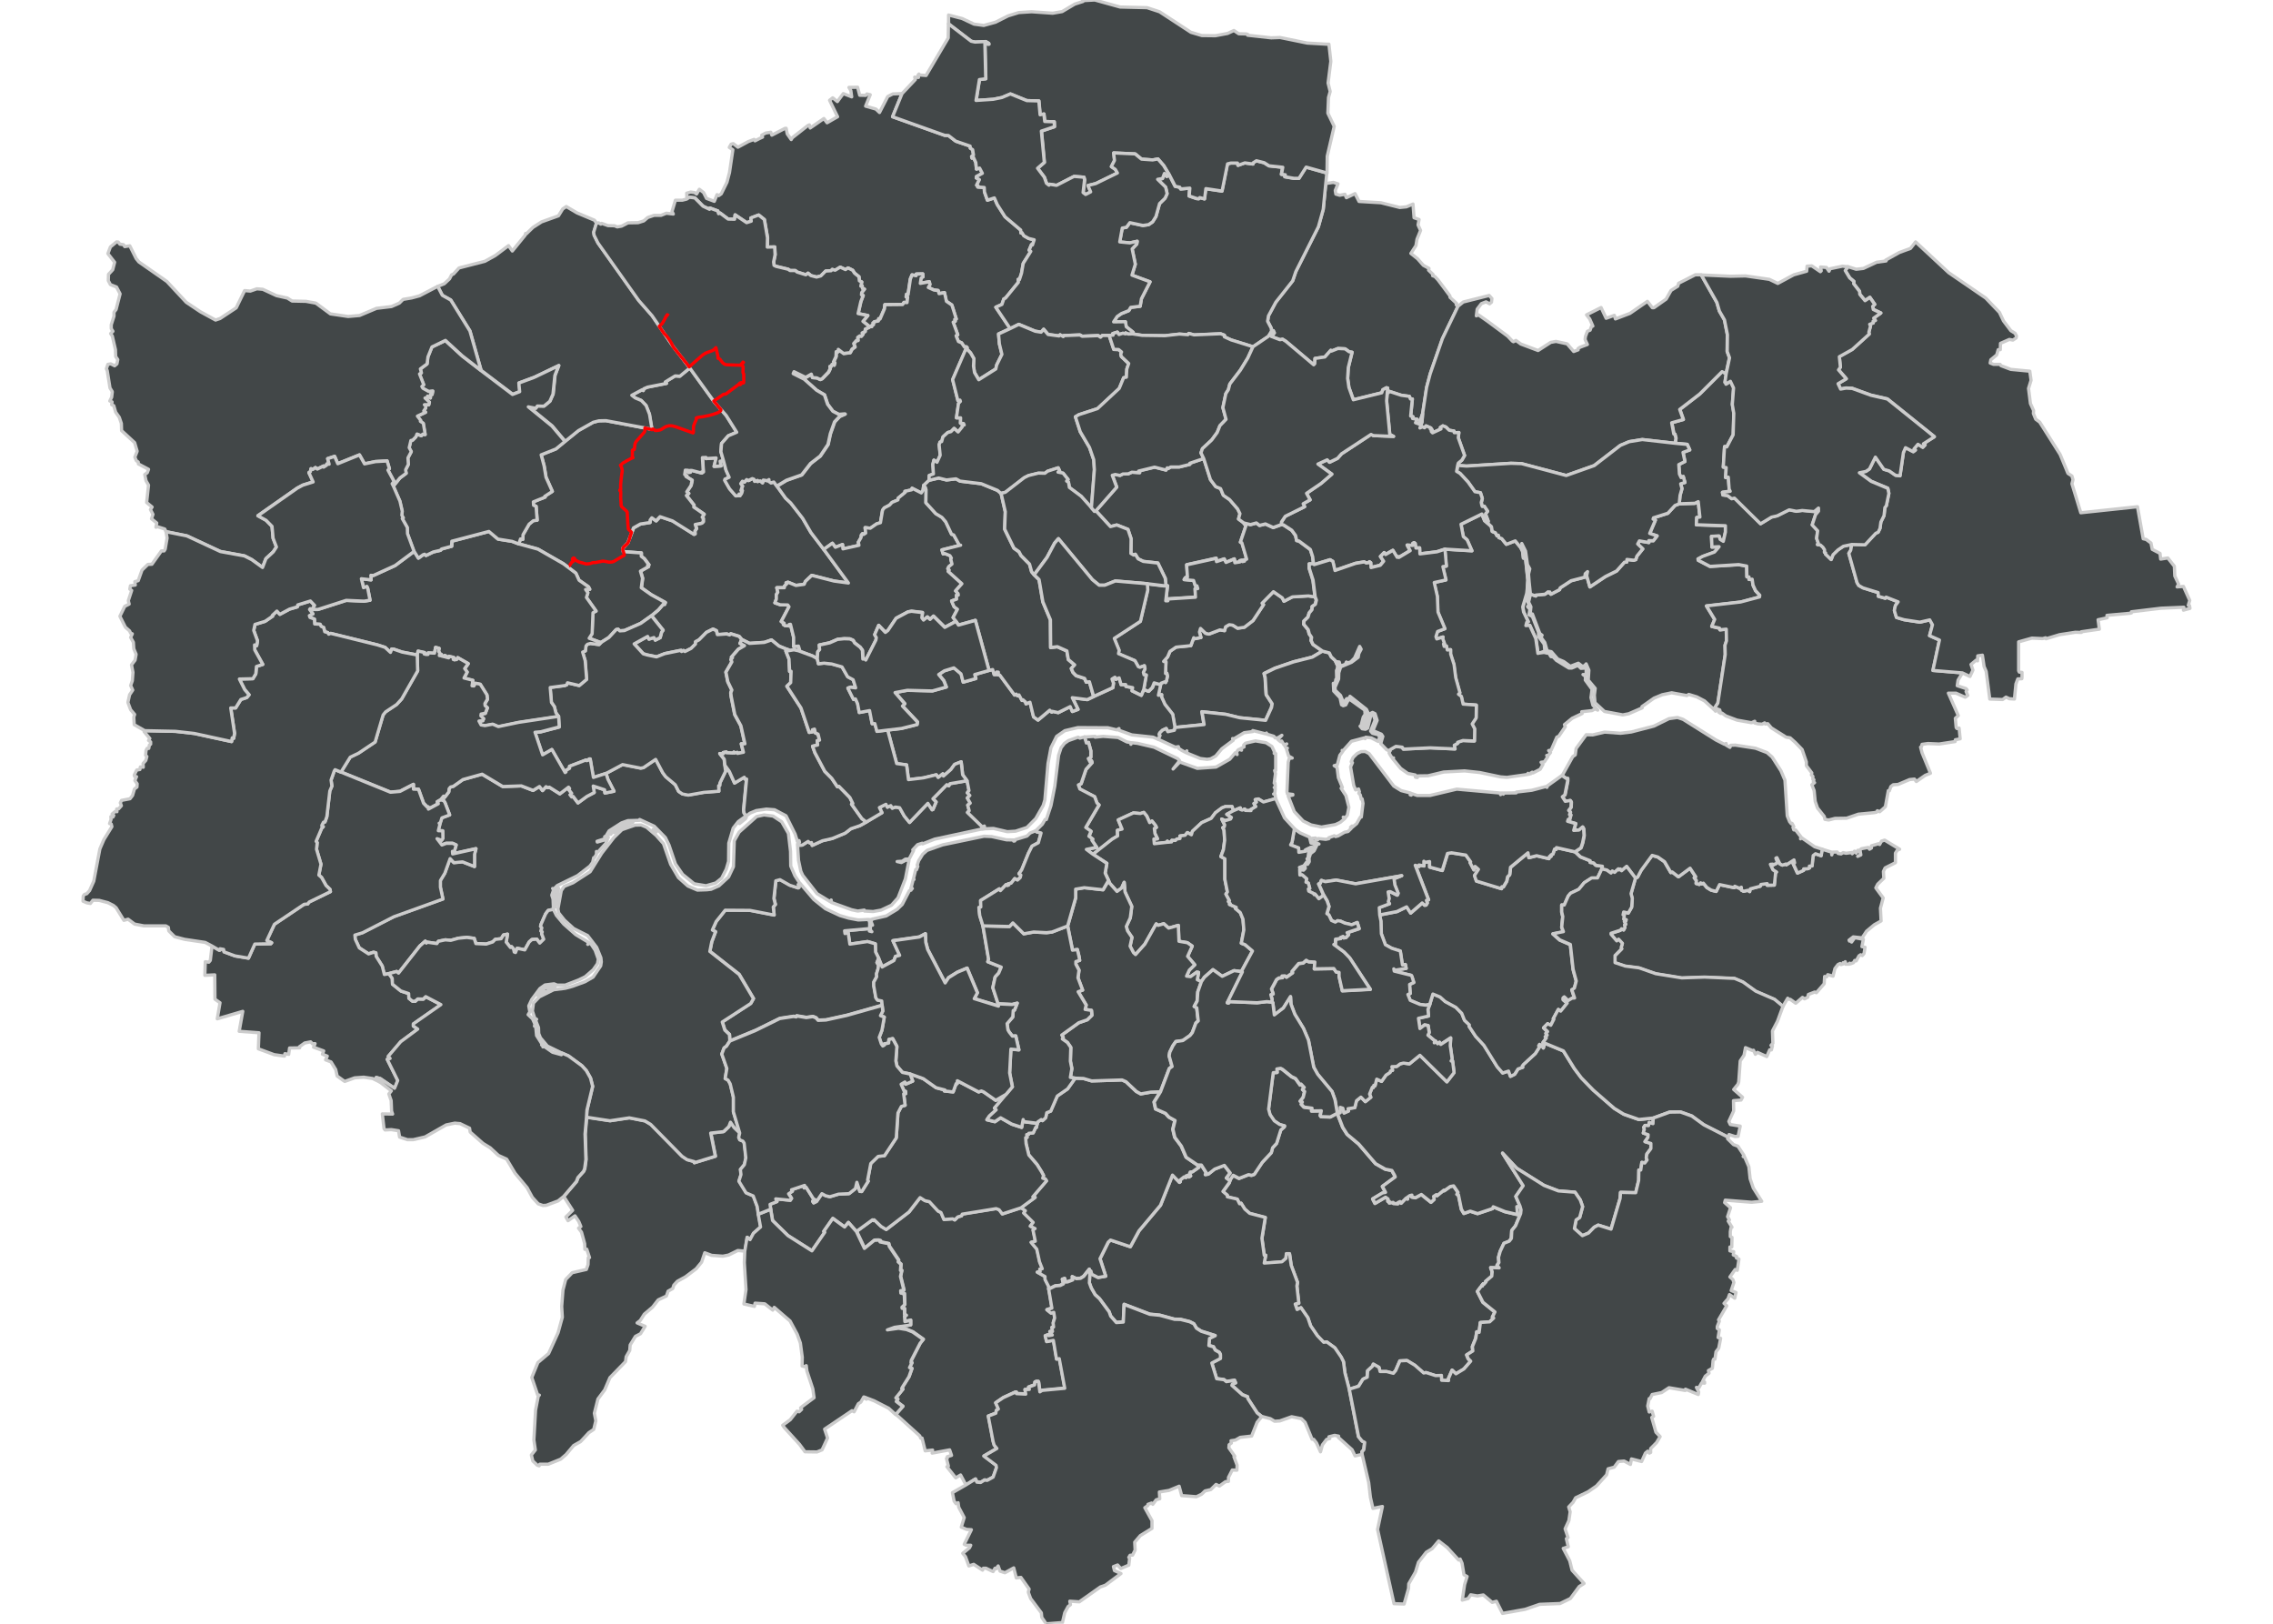 <?xml version="1.0" encoding="UTF-8"?>
<svg width="700" height="500" version="1.1" xmlns="http://www.w3.org/2000/svg">
 <g fill="#424748" stroke="#ccc" stroke-linejoin="round">
  <path d="m470.3 182.5.779.35-.584 2.503.389.901-.454.551.714.801-.26 1.702 1.038.551 1.882 4.855v1.251l1.752 2.402.195 2.152v-.05l-1.752.651-.325.1-.649-4.555-1.882-4.104-1.168.1.26-1.001.454-.2-1.428-3.004-.26-1.552zm46.85-27.34 4.802-.15 1.038-.501.519 4.758-.973.1-.13 2.254 8.955.3v1.953l-.649 2.855-.973-.601-.325-1.052-2.336.1.13 3.305 2.206-.1-.325.401-1.103 1.252-3.569 1.302-1.493.801.065.401 3.634 1.903 8.826-.551 2.466.451.065 3.305.649.05v.751l.973-.05.26 1.802.779 1.702 1.298 1.402-.065.551-5.84 1.552-10.51 1.201 2.531 4.155-.908 2.152 2.401.551.13.501 1.947-.2.065 3.604-.454 1.351.065 2.853-2.271 14.96-1.233 1.901-2.855-2.602-2.401-1.251-2.466-.751-.584.35-4.672-.851-2.92.6-2.531 1.051-3.699 2.602.065.4-4.153 1.801-1.817.35-5.646-1.051-2.92-2.702-.195-2.302.26-2.102-2.142-2.552.195-3.053-.844-1.952-.454.55-.714.2-1.233-.951-2.466.951-2.012-1.451-1.882-.801-1.947-2.252-1.298-.25-.714-2.553-1.168-1.602.325-.651-.714-.551-2.271-6.007-.714.3.26-2.503-.714-1.452.584-2.453 1.622.601.065-.3 2.79-.25.973-.751.195.3.325-.25.325.701 2.661-1.402.195-.551 3.374-2.203 4.218-1.102.13-1.051.714-.651-.26 1.252.973 3.455 4.802-3.204 3.439-1.702 2.401-2.704.714-.05.065-.801 2.077.25.649-.2.325-1.052 1.817-2.253-1.557-1.502.519-.952 2.92.501v-.601l1.363.05 1.168-1.502-2.271-.751 1.752-4.107-.714-.3.13-.401 4.413-1.402 2.206-2.404z">
   <title>Barking</title>
  </path>
  <path d="m319 255.8.26.35 1.363.35-.844 3-1.947 1.05-1.103 2.2-2.077 5.099-.844 1.2.584.4-.195.8-.844.75-.844-.45-1.103 1.4-.908.2.195.35-.454.2-.389-.3-1.752 1.849-.325-.55-5.776 3.599.065 1.999-.584.15.26 2.499.973 3.148 1.752 10.29-.26.75 4.153 1.649-.779 1.849-1.103 1.199-.714 3.297 1.622 4.946.13.699-7.463-2.298.973-1.798-3.18-7.594-2.985 1.249-2.726 1.699-1.038 1.599-5.386-10.29-.584-2.199-.13-2.648-1.882.999-8.112 1.149 2.077 4.497-1.298.35-.454 1.249-3.31 1.799-.325.2-1.103-2.648-.973-1.949-.065-2.498-2.401-.7-5.451.799-.519-3.548-.973.3-.13-.85 7.722-.7-.065.75.779.2-.454-.45-.065-1.899.325.45.389-.1-.714-1.749.454.2.065-.3 4.413-1 3.374-2.049 1.557-1.499 2.206-4.248.519-.15-.065-.6.454.1-.389-.2.649-2.549.26-.05-.195-.1.714-2.949.26.05.389-1.05-.195-.35.454-1.35 1.233-2 1.363-1.2 4.802-1.7 12.72-2.65 2.336.1 4.543 1 2.271.05v.35l.325-.05.13-.4 3.634-1.1.973-.95z">
   <title>Battersea</title>
  </path>
  <path d="m415.5 427.8-1.298-4.985-.454-3.44-.714-1.446-1.947-2.842-2.466-1.795-.973.1-1.947-2.044-2.077-3.042-.844-2.493-2.142-3.092-1.168.598-.584-1.696 1.103-.299-.584-5.287.195-1.097-1.947-5.237-.519-3.592h-.973l-.13 1.447-1.233 1.048-5.451.399.454-2.444-.454.05-.714-5.238 1.038-6.436-4.802-1.247-1.493-1.297-1.168-1.846-.454.2-.714-1.447-3.05-.699v-.499l-1.363-1.148 1.947-2.695.389-1.148.779-1.148 1.817.948 2.92-1.148.908.2.844-.299 2.466-3.693 2.79-2.995.389-1.497 1.233-1.348 1.298-4.143 1.103-.949.065-.299-1.557-.449-1.622-1.098-1.298-1.897-.454-1.697 1.428-11.23 1.233-.1-.13-1.049 1.168-.2.584.3 2.855 2.297 1.168.549 1.428 1.997.26-.3.973 1.049-.519.599.649.649-.454 1.847-.908 1.098.649.3-.325.649.844.899 2.466.349-.13.849 2.985-.05-.325 1.448.26.349 2.855.1 2.142-1.148 1.687 4.343 1.363 2.146 3.569 2.995 5.192 6.039 2.985 1.697 2.012.399.844 1.497.195.499-3.959 2.894.973 1.846-.973.2-2.985 1.796.714 1.397 3.245-1.896.779.549-.065.699h.454v.499l1.168-.15.065.299 1.428.1v-.349l.649-.299.325.499 1.493-1.547.519.249-.26-.399.908-.649.649-.15v.599l1.103.2 1.817-.998 2.985 2.395.973-.898-.195-.898.844-.549.195.349 2.142-1.747.13.2 1.817-1.297 1.038-.2 1.363 1.996-.325.599.454.15.908 4.441.779 1.297 1.947-.699 2.271.748 4.607-1.547.195-.549 3.634 1.497 3.829.898-.195-2.445.973-.15.325 1.148-.13 1.148-1.557 3.742-1.168 1.447-.13 2.445-.649.848-1.622.648-1.168 2.494-.519 1.846.13 1.596-.584.848.649.798-2.596-.1.454 1.297-.13 1.347-1.882 1.596.13.15-.649.748-.195-.2-.454.549.195.2-.454.15-1.103 1.496 1.687 3.341 3.699 2.992-.779 1.596.389.299-1.233 1.147-2.855.2-.389 3.042-.714-.2-.325 2.044-1.038 2.543.13 1.346-1.882 1.197.454 1.147.779.798-2.077 2.393-2.466 1.496-1.168-1.147-1.168 2.692.065.548-2.142-.1-.065-1.496-1.817.05-2.92-.947-.714.15-2.726-2.393-2.401-1.446-2.206.1-1.298 2.991-.714.848-2.077-.548h-2.012l-.325-1.296-1.752-.997-.195.598-1.557 1.446-.13 1.994-1.298.598-1.363 2.193z">
   <title>Beckenham</title>
  </path>
  <path d="m336.6 263.1-2.012-1.5 3.18-.65-1.493-2.2.26-.35-1.168-.85.649-1.55-1.622-1.15 4.088-6.951-.649-.6-.714-1.95-4.543-2.35-.454-1.25.844-.4 1.493-4.401 1.882-2.101-.195-.6-.454.4-.519-1 .779-.45v-1.951l-.714-2.601-.649.2-.584-1.901 3.245-.2v.25l2.466-.25 4.607.35 2.661 1.351 1.298.25v.5l.195-.5 1.817.2 5.127 1.201 7.268 3.501.584.65-2.012 2.551 2.077-2.151 5.386 1.951 5.776-.4 4.218-2.401 1.687-2.001.584.55-.13-.75.325-.55.389-.3.779.25-.26-.5 1.038-.5-.13-.55.584-.6 3.05-.7 3.245.55 1.817 1.151.779 1.651-.065.5.454.05v5.202h-.325l.26.95-.389 2.951h.26l.065 1.1-.325.25.325.3-.13 1.5-.389.2.454.15.195 1.3-3.764 1.05-1.557-.95-.973.2.389.8-.779.4.584.95-1.687 1 .195.25-1.752-.05-.195-.45-.779.35-.584-.2v-.5l-2.142.9-.389-1.3h-2.077l-1.038.4-2.012 1.5-1.298 1.75-2.92 1.3-2.855 2.65-.325 1.1-1.233-.7-.714.85-1.557.2v.8l-.973.15-.454.45-1.103-.05-.065.5-1.168.1-.13-.35v.35l-4.023.45-.13-1.45 1.103-.1-.779-1.6-.195-1.55.649-.35-.26-.55-1.103-1.4-.714.5-.908-2.05-.908-1.1-1.038.35-2.142-.2-4.672 2.15 1.168 2.85-1.428.35.065 1.75-1.687 1z">
   <title>Bermondsey and Old Southwark</title>
  </path>
  <path d="m361.8 224-.714-4.102-2.401-3.052-1.038-2.302.065-.65-1.038.15.714-3.252.195-.45 1.168-.45.195.25.26-.45.325-1.501-.195-.901-.389.05.13-3.553-.714-.15 1.233-1.401.714-1.702 1.882-1.301 4.543-.451.908-2.453.13.35 2.077-.4-.454-1.702.325-1.101 1.557 1.502 1.038.25 3.374-1.301 1.428.25.325-1.201 1.103-.651 1.103.15 1.493.951 2.077-.3 2.661-2.052 3.245-4.906-.454-.451 3.504-3.555 2.726 1.902.519 1.051 2.596-1.352 4.932-.3 2.012.3.389 1.001-.325 1.302-.973.701-.065.951-.844 1.001-.389 1.302-1.233 1.201-.065 1.001 1.363 1.652.325 1.301.714 1.051-.13 1.001.584 1.201 2.92 2.052-3.115 1.852-5.776 1.451-5.711 1.952-3.374 1.651.325 1.251.325 5.254 1.817 2.802-.195 1.151-1.817 3.953-7.982-.8-4.283-1.051-7.333-.8.649 3.952z">
   <title>Bethnal Green and Bow</title>
  </path>
  <path d="m570.6 289-.26-.2.519-.1zm-21.54 20.93-2.596-2.148-5.776-2.498-3.959-2.848-2.596-1.099-9.215-.4-7.009.25-8.047-1.299-5.127-1.799-4.283-.55-3.115-1.049v-2.198l2.077-2.099-.195-.35.389-1.299-1.168-1.249-.584.5-1.752-2.049v-.3l2.92-.95.325-.45.649.35.389-.75-.13-.8.389-.2-.454-.8.454-.15.13-.45-.779-.15.195-1.199-.389-.15.195-.85 1.428.3 1.038-1.799.195-2.699-.389-1.449 1.363-4.799.649-.35 1.103-2.1 3.374-4.599 1.752.5 2.077 1.45 1.947 3.349.389-.2 1.947 1.5 3.569-2.649 1.752 2.649-.454.3.649.85-.065.9.973.3.389-.5.389.35.454-.25 1.103 1.35 1.298.8 1.557.4 1.038-2.099 4.543.95.13-.45 1.493.65.519-.35.065.9.649.35 1.363-.3.519.4.195-.85 3.05-.8.195-.55 1.947-.25v.5l2.206-.05.389-3.949.26-.05-1.103-.7-.779-1.7.714-.05.13.25 1.038-.5.26-.4-.454-1.2.325-.15.908 1.9.779.4 1.103-.35.13.25 2.336-1.5.195.9-.454.2 1.363 2.949 1.882-.85v-.45l1.298-.05.519-.25-.065-.55.844-.05.325-3.199.714-.55 1.752.6.325-2 2.92.9.065.85.26-.85 1.428-.05.26.45.908.15.649-.4.908.2 1.817-.25.065.4.714-.8.519.6.454-.85.519-.05.389 1.4-.908.5.973-.45-.26-1.5.389-.4 2.142-.4.389.55.584-.35v-.7l2.206-.65.325.25.584-1.05.973-.3 4.607 2.8-.714.3-.584.9v2.95l-3.18 1.6-.519 1.1.13 2.099-1.882 1.8-.584 1.15 2.271 3.099-.844 3.149.195 3.948-2.077 1.149-2.401 1.999-1.363 2.049-2.726-.3-1.298.999.13.3.649-.85.325.25-.325.899.973-1.349 2.661.5-.454 2.249.973.2-.325 1.949-.519.6-.519-.25-.519.35-.844 1.549-.454-.15-.389.7-.908.35-.26-.2-.13.3h-1.168l-.065-.75-.26.45-.389-.15-.065.4-.584.2-.26-.35-.649.3-.973 1.249-.584 2.348-1.622-.45-.325.649-.649-.1-.13 2.248-2.401 2.748-.519-.2-1.947.749-.195.849-.973.499-.649-.45-2.077 1.798-1.687-1.199-.779-.05v-.3z">
   <title>Bexleyheath and Crayford</title>
  </path>
  <path d="m245.9 200.4-1.428-.3-1.687.3.065-.3-.714-.25-2.206-.901-2.336-1.902-2.206.751-4.543.3-2.401-1.201-.779-.951-2.596-.801-.325.35-.908-.3-2.855.2-.325-1.201-1.038-.5-2.012 1.001-2.271 2.302-1.103.601v.701l-1.363 1.351-1.882.951-.454-.3-.584.3-.13-.35-.649.1-4.413.901-2.531 1.001-2.92-.601-1.168-.35-2.79-3.053 4.153-2.302.389.851 1.557-.5.389.801 1.493-.751.454-1.702.454-.601-3.569-4.455 2.142-1.802 1.557-1.802.325.15.26-.601-4.348-2.403-3.05-2.153.389-2.904-.649-2.203 2.466-1.402-.26-.35.389-.2-1.428-1.903-.908-.701v-1.052l-5.581-.401-.13-1.052 1.557-1.653 1.752-4.607 2.142-1.202 2.92-.451.065-.751.519-.701 1.298.952 1.233-1.302 3.829 1.302 6.619 4.157.325-.15-.065-.851.519-.801-.389-1.252 2.012-.401.454-.451v-1.002l-.325-.401.584-.902-3.18-2.204.065-.601-2.336-2.955.714-.651-.584-.501 1.298-1.954.325-1.603-1.882-1.152.26-.15-.649-.451.195-1.353.844.05.065.651.584-.05-.065-.551h.584l3.05.802-.065-.351h.519l-.26-4.409 1.103-.05v.351l3.115-.2-.649 2.605 2.142-.15-.26-1.453 1.038-.2.779 2.956.973 2.204-1.298.601-.065.351 1.493 2.605 1.882 2.154 1.298-.05-.26-.501.649-.05.325-1.002-.389-.05.454-1.353-.519-.751.519-.751.584.301.714-.801.519.301 1.233-.601.519.2.195.651.908-.301-.065.351.908-.2.649.601-.13-.401.325-.05.065-.401 1.298.2.454-.351-.195.401.779.601.908-.251.908 1.252 2.661 3.707 1.557 1.453 3.699 4.758 2.531 4.357 3.959 5.208 7.593 10.36-4.413-.601-6.879-1.752-1.947 1.853-.389.901-2.531.35-2.466-1.001-.584.2.26.25-.779.801v.451h-2.336l.325 1.402-.454.701v1.402l-.454 1.151 1.687.601 2.271.05.389.551-2.401 4.555.908.501-.26.401.519.35 1.363.1-.065-.451.389-.05.973 4.004v2.853l1.493-.15.389 1.301z">
   <title>Brent Central</title>
  </path>
  <path d="m174 135.9 4.088-3.307 4.543-2.556 1.752-.451 2.142-.05 14.21 2.656-.779-4.66-1.038-2.656-1.493-1.554-1.882-.802-1.038-.802 3.18-1.704.389.251.13-.551 1.168-.501 5.84-1.153-.389-.451 3.05-1.855 1.428.1 3.115-2.556 7.463 10.33 3.764 4.31 3.245 5.161-2.596 1.102-2.077 2.355-.195 2.555.779 2.706-1.038.2.26 1.453-2.142.15.649-2.605-3.115.2v-.351l-1.103.05.26 4.409h-.519l.065.351-3.05-.802h-.584l.065.551-.584.05-.065-.651-.844-.05-.195 1.353.649.451-.26.15 1.882 1.152-.325 1.603-1.298 1.954.584.501-.714.651 2.336 2.955-.065.601 3.18 2.204-.584.902.325.401v1.002l-.454.451-2.012.401.389 1.252-.519.801.065.851-.325.15-6.619-4.157-3.829-1.302-1.233 1.302-1.298-.952-.519.701-.065.751-2.92.451-2.142 1.202-1.752 4.607-1.557 1.653.13 1.052 5.581.401v1.052l.908.701 1.428 1.903-.389.2.26.35-2.466 1.402.649 2.203-.389 2.904 3.05 2.153 4.348 2.403-.26.601-.325-.15-1.557 1.802-2.142 1.802-3.31 2.353-4.997 2.202-1.428.1-.519-.5-.584.1-2.271 2.453-2.466 1.552-3.634-1.351.908-1.401.26-6.457.973-.501-2.985-4.205.454-1.452-.714-1.001 1.298-.05-.389-.751-2.92-2.053-.973-2.153-3.829-2.904-7.852-4.507-5.84-1.602.519-1.552.714.15.065-1.452 1.882-3.255 1.298-1.052 1.168-.15-.325-4.257-.779-.351-.065-1.052 3.634-1.453-.13-.251 2.336-1.503-1.947-4.358-.584-3.507-.908-3.407 4.543-1.804z">
   <title>Brent North</title>
  </path>
  <path d="m172 273.5-.519 4.049-.519 1.799-.195-4.348.649-1.25zm16.94-17.8-.844 1.2-.195-.7.779-.65zm13.17.5-.973-.8.844.5zm27.45-4.05-1.817 1.45 1.168-1.35.908-.5zm-93.9-5.901.908-1.1.325.4 1.298-1.7.065-.95.454-.55.844-.2 2.985-2.101 5.905-1.65 6.36 3.801 5.711-.2 3.634 1.4 1.947-1.2.973 1.25 1.038-1.2.584.3.454-.15 3.245 2.05 2.661-2.05.325.4-.325.25.973 1.25-.454.45.519.65.389-.15 1.493 2 2.726-2 2.271-1.2-.325-2 3.504 1.15.13 1 2.79-.55-1.882-3.651-.584-1.851 5.127-2.751 5.581 1.1.844-.15 3.764-2.551 2.206 4.151.908 1.2 2.92 2.451 1.038 2.05 1.168.8 1.817.35 4.802-.85 4.607-.35-.065-1.7.325-.05.065-.8 1.752-3.601-.26-1.851 1.363 1.901 1.622 3.601 2.985-1.8.26.6.454-.05-.908 9.552.13.9.649.95-2.401 1.75-1.557 2-1.363 4.65-.065 5.599-.714 2.4-1.428 2.799-1.817 1.45-2.985.85-3.634-.6-3.569-2.899-2.206-3.199-2.012-5.899-1.103-2.25-3.439-3.5-4.478-2.05v.25l-3.634.1-1.947.7-3.829 2.45-.779 1.3.389-.25.13 1.05-.584-.6-.519.3.519-.1.26.5-3.115 1.0.065.25 2.79-.8.325.15-.519 1.1-2.142 2.35-.454.4-.26-.3v.85l-.584 1.05h-.26l-.325 1.45-.844 1.15-3.829 2.949-6.23 3.049-.973 1-.454-.1.389.2-.649 1.849.389 1.2.13 3.149-1.622.35-.779 1.05-1.428 3.248-.13.6.389.45-.26 1.0.389.25-.195.55.649 1.699-1.233 1.199-.908-1.199-1.493.1-.844.75-1.363 2.448-2.336-.5-.519 1.299-.389-.15-.195-.899-.649-.75-.325.25-1.298-1.649.389-2.449-1.233.25-.714 1.149-1.817.2-.779.799-2.012.65-3.18-.15-.519-1.599-2.271-.3-2.596.25-2.336.65-1.687-.15-2.142.45-.454.7-3.115-.45-.13.3-.325-.6-1.687 1.499-6.554 8.344-.584-.5-2.401.649-1.428.25-.649-2.598-1.882-2.998-.065-1.049-.714-.2-1.557.5-2.855-1.849-1.233-2.648-.13-1.299 2.336-.7 9.669-4.947 15.12-5.448-.779-3.649v-2.049l1.363-2.249 1.622-4.499 1.168 1.25 2.661-.25 3.699 1.45v-3.749l.454-1.75-7.203 1.6-.065-.8.584.05.584-2-1.103-.5h-2.012l-1.298.5-1.493-1.95 1.428.5.389-.6-.065-2.3-1.363-.05.519-2.05-.26-.25h.325l.519-1.65 2.401-.9-1.428-3.75-.389-.65z">
   <title>Brentford and Isleworth</title>
  </path>
  <path d="m468.1 371.4-.973.15.195 2.445-3.829-.898-3.634-1.497-.195.549-4.607 1.547-2.271-.748-1.947.699-.779-1.297-.908-4.441-.454-.15.325-.599-1.363-1.996-1.038.2-1.817 1.297-.13-.2-2.142 1.747-.195-.349-.844.549.195.898-.973.898-2.985-2.395-1.817.998-1.103-.2v-.599l-.649.15-.908.649.26.399-.519-.249-1.493 1.547-.325-.499-.649.299v.349l-1.428-.1-.065-.299-1.168.15v-.499h-.454l.065-.699-.779-.549-3.245 1.896-.714-1.397 2.985-1.796.973-.2-.973-1.846 3.959-2.894-.195-.499-.844-1.497-2.012-.399-2.985-1.697-5.192-6.039-3.569-2.995-1.363-2.146-1.687-4.343.844-.2.065-1.647.779.25.389 1.498 1.363-.599-.13-.749 2.077-.299.519-2.147 1.363-1.098 1.363 1.398 1.687-1.348-.389-.999.844-2.097.325.1.13-.699.389.15.519-2.047 1.493.699 1.363-1.947 1.233-.799.13-.449.649-.2-.195-1.149 1.493-.05 1.038-.799 1.038-.25 1.817.25 3.245-2.647 8.306 8.189 2.206-2.846-.454-3.595h-.454l.325-.549-.584-4.145.13-2.397-3.05 1.998-.389-.649-.584.45-.649-.849-.389.549.195-.549-2.142-1.798.389-.799-.325-2.148-1.103-.2-1.428 1.099-.454-3.147 3.115-.699-.195-2.048.584-1.549.973-3.197 2.206.899 1.557 1.399 3.31 1.798 1.817 1.848.844 2.148 1.493 1.399-.065.499 2.012 3.047 2.531 2.747 4.088 6.592 1.687 1.947 1.817-.599.584 1.648 1.298-.649 1.038-1.648 1.428-.499-.13-.4.389-.499 3.634-3.346 1.428-2.247-.389-.15.26-.45.714.35.454.799.389-1.448 5.776 2.397 3.374 5.443 2.142 2.846 3.699 3.795 6.425 5.592 2.92 1.797 4.672 1.647 4.413-.449-.065 1.697-1.168-.349-.195.949-1.103-.05-.389.599.195.549-.325 1.198 1.493.499-.065.849-.908 1.298 1.817.549v1.597l-1.233 1.647-.195 1.198.26.649-.714.948-.908-.2-.325 2.346h-.584l-.065 3.194-.908 3.793-4.672-.1-.13 1.846-2.79 9.48-3.959-1.247-1.233.649-1.752 1.796-1.882.798-2.466-2.195.519-2.644 1.103-.748.908-3.343-.714-2.046-1.622-2.395-5.127-.399-4.413-1.697-8.436-5.29-4.348-4.642 6.36 10.03-2.271 3.293z">
   <title>Bromley and Chislehurst</title>
  </path>
  <path d="m341.4 271.1-1.038-2.249.519-2.999-4.283-2.8 5.905-4.65 1.687-1-.065-1.75 1.428-.35-1.168-2.85 4.672-2.15 2.142.2 1.038-.35.908 1.1.908 2.05.714-.5 1.103 1.4.26.55-.649.35.195 1.55.779 1.6-1.103.1.13 1.45 4.023-.45v-.35l.13.35 1.168-.1.065-.5 1.103.05.454-.45.973-.15v-.8l1.557-.2.714-.85 1.233.7.325-1.1 2.855-2.65 2.92-1.3 1.298-1.75 2.012-1.5 1.038-.4h2.077l.389 1.3-2.012 1.1 1.428.95-.26.5-1.687.5-1.038-.5.908 1.8-.13.6-.454.25.389.8.195 3.1-.389 2.9-.779 2.1 1.233.7v6.299l.779 3.899-.454.65 1.103 2.049-.325.25.584.7-.26.2 2.077.9-.26.35 1.493 1.249.844 2.049.26 3.298-.779 4.098 1.168.45 2.271 1.949-3.439 6.345-2.271-.3-3.634 1.749-2.855-2.048-2.661 2.348-.908 1.349-1.233-.6.389-2.248-.519-.1-1.947 1.399-1.233-.15.844-1.849 1.687-1.649-2.206-2.598 1.428-3.148-1.493-1.049-2.596-.45-.195-4.897-2.985.85-1.493-1.349-1.752.5-.584-.45-3.504 6.246-2.855 3.198-.649-.6-1.038-1.999.584-2.698-1.363-1.999-.389-1.349 1.233-2.649.454-3.548-2.077-4.448-.26-2.949-.779 1.749-1.428 1.05-2.271-2.549z">
   <title>Camberwell and Peckham</title>
  </path>
  <path d="m275.9 435.5 2.206-2.492-2.012-1.545.454-.648-.584-.449 2.142-2.642-.325-.249.195-.399 2.012-3.19.908-2.542-.714-.299.714-1.446-.26-.05.065-.698 2.726-5.285.973-1.197-3.245-2.294-1.882-.748-2.466-.399-3.439.499 2.206-.798 4.932-.698v-1.446l-1.752.399-.13-1.745.519-.15-.519-.349v-1.745l-.714-.1-.065-.349.844-.798-.13-3.391h-.519v-.399l-.519.249-.065-.748.973-.2-1.038-4.19.389-1.796-.389-.05.13-1.895-.844-.748.13-.499-2.855-4.24-.195-.848-2.661-.549.13-.349-.649-.2-1.233.05-3.05 2.494-2.466-5.188 4.932-3.592.26.249.26-.249 2.142 2.046 1.557.948 7.009-5.388 3.439-4.441 1.493.948 1.363.299 2.661 2.894.908.449.908 2.145 2.726-.2.584.349.973-.948 1.103-.299.26-.549 10.45-1.696.908.349.973 1.297 5.776-1.896 1.363.948-.519.699 2.92 2.894-.908 1.148 1.493.748-.649.449.714 3.442-1.298.349 1.752 2.095.844 3.891.844 2.145-.779.15.13.698-.908.2 2.401 1.347v.898l1.103 2.145v.798l.973 5.835-1.557.499 1.298 1.047.844-.249.26 1.745-.454 1.496.13 1.296-.519.1.195 1.247-.844.05.779 1.047-1.103.199-.13-.299-.973.349.454 1.795 2.077-.399.973 5.784.844-.15 1.687 9.123-6.944.648-.714.449-.389-2.891-.13-.299h-.649l-.389.199-.065.847-1.882.698.26.698-1.363.05.26 1.396-2.855-.149-.065-.449h-.325l-3.699 1.695-2.336 1.595.844 1.894-.649.449-.13.847-2.336.897 1.493 7.824.325 1.096.844 1.046-4.023 2.342 3.764 2.84.13.698-1.038 2.94-1.817.997-.844-.1-1.168.747-1.168-.1-.454-.947-2.985 1.843-1.622-3.039-1.493.897-2.726-3.438.454-.199-.584-2.342.26-.1v-.449l1.298-.399-.584-1.694-5.386.997.13-.947-2.271.249-.973-3.937-.389.05-.325-.748z">
   <title>Carshalton and Wallington</title>
  </path>
  <path d="m245.6 259 .519-.2.13.5-.389.15.325.8.908-.05 1.817-1.15.519.5.519-.15.195.9 3.18-1.45 3.05-.7 3.959-1.65 1.752-1.35 2.79-.95 1.947-1.1 4.802-2.85-.779-1.6 2.012-1 .454.9 1.038-.5.454.8.973-.35 1.298.2 1.428 2.55 1.622 2 5.646-5.901 1.298 2 .26-.1.973-2.3-.973-1 4.283-4.351.584.35.389-.65 5.256-.9.584 3.001-.519.7.779.8-.779.8.908 1.55-.779.65.454 1.7-.519.55 4.283 4.15.26.95-14.67 3.15-3.699 1.45-.13-.2-1.428.45-1.493 1.6.26.2-1.363 2.6-1.168.05-.973.65-1.557.1 1.298.3 1.428-.75.908.15-1.103 5.649-2.271 5.848-2.012 2.249-3.18 1.499-2.466.45-2.661-.15-.065-.3-2.012.3-1.882-.4-6.23-2.249-.065-.75-.325.5-4.023-2.449-4.413-5.648-.584-1.25-.714-3.349-.325-5.049.26-.25z">
   <title>Chelsea and Fulham</title>
  </path>
  <path d="m391.6 102-.13-1.003-1.103-2.106.26-1.655 2.271-4.212 5.192-6.569.973-2.859 6.944-13.79 1.493-5.368.779-7.927 2.336-.351 1.428.452-.844 2.057.195 1.104 1.168.351 1.622-.301.454 1.054 2.661-1.254 1.233 2.408 6.749.401 5.776 1.455 2.077-.201 2.012-.853.325 4.214 1.557.552-.325 1.656.779 1.706-1.103 2.709-.325 1.956-1.557 2.408 2.077 1.655 1.752 2.006 1.752.953-.13.552 1.363 1.304-.13.401.714.251.973 1.053 3.634 4.864.065.501 2.012 1.855-.13.401.584.451-4.802 9.978-3.764 10.83-1.103 4.16-1.233 8.119-1.103 3.207-1.103-.401.519-1.052-1.428-.251.13-.551-.714-.201.519-5.262h-.584l-.325-.802-2.531-.351-3.829-1.253-.065.451-.389-.15.13-1.253-.389-.1-1.103.602-.325.952-8.761 2.155-1.363-3.809-.389-2.757.195-3.358 1.168-4.712-.908-.15-1.233-.902-2.206-.1-2.012.802-.195-.251-1.817 2.055-3.05.451-.065 1.604-.325.351-8.566-7.219-1.038-.652-.779.15-2.661-1.003.908-1.103-.325-.702z">
   <title>Chingford and Woodford Green</title>
  </path>
  <path d="m277.8 28.82-2.92 7.128 16.03 5.722 1.168.05 2.271 1.757 4.413 1.506.065.652.714.452.26 1.656-.584.452.13.502.454-.201.714 1.556.195 2.007.973-.301.844 1.606-1.817 1.004-.065.401.973.552-.844 1.706.454.201-.13.351 2.012.15.065 1.355.908 2.559 2.142-.702.908 2.057 2.401 3.763 4.802 4.063.065.903.325-.1.584.953 1.493.853 1.687.401-.519 1.605-.325-.1-.714 1.705.519.351-2.336 3.712-.519 3.009-.649 2.006-.389-.1.065.903-3.959 4.864-.519.251-.584 1.705-1.882.852 4.413 6.568-3.569 1.655.26 3.058.779 3.208-1.622 3.309-.26 1.203-5.256 3.308-1.298-2.205-.325-2.005.13-2.256-1.038-1.805-1.168-1.203.13-.401-.26.1v-.351h-.649l-.844-1.253-.973-.401-.649-1.554-.065-.251.519-.251-1.428-3.911.649-.251-.195-.602.519-.1-1.363-4.312-1.687-1.153-.584-2.658-1.687.301-.26-.953-1.298-.15-1.752-.802.519-.903-.195-.853-2.79.501.26-1.655.584-.351-.065-.903-2.012.05-.065.501-1.233-.251-.519 1.254-.714 4.814-.454-.1-.13.802.454.1-.195 1.655-.908-.05-.454.652-5.451.05-.13 1.254-1.363 3.159-.389-.1-.13.702-1.233.251-.195.551-.195-.201.13.551-.584.301.065.301-.779-.1-1.882-1.504 1.493-1.805-2.985-.602.844-3.711.714-1.855-.519-.201.065-.702.844-1.053-.584-.15-.13-.853-.389.1.26-1.304-.714-.351-.13-1.254-1.363-1.103-.584-.903-1.428-.702-.779.501-1.622-.752-1.557.953-.908-.251-.325.401-1.687.1-1.493 1.505-1.298.351-1.752-.451-.908-.752-.649.501-2.726-.853-.519-.451h-1.622l-.584-.401-3.764-.903-.584-.301-.13-1.053.454-2.207-.13-2.408-2.271.05.065-2.859-.973-5.618-1.752-1.405-2.401.903.13 1.003-1.428.452-3.569-2.408-.13 1.355-2.012-.05-2.466-1.856-.454.201-.26-.853-2.466-.903-.065.401-2.012-.953-2.531-2.559-1.687-.201-.779.552-.065-1.806 1.233-.351 1.168.15.649.452.844-1.455 1.298 1.004.908 1.806 2.401.903.844-2.057.519.301.779-.552 1.752-3.563.779-2.961 1.038-7.026-1.103-.753.584-1.004.649-.151 1.428 1.104 3.245-1.757 1.752-.652.26.452 1.363-.703.973-.452-.26-.602 1.233-.652 1.557-.251.325.903 4.088-2.108h.325l.325 1.707 1.233 1.757.325-.552 4.802-3.764.454-.201.26.954 4.218-2.911.973 1.305 3.245-1.857-2.466-5.07.973-.753 1.428 1.155 1.817-2.46 2.596 1.004-.26-1.908-.584-1.004 2.661-.05.649 2.46 1.882.05.325-.452 1.038.251-1.428 3.514 3.18.904 1.103 1.054 2.531-4.92 1.557-.803z">
   <title>Chipping Barnet</title>
  </path>
  <path d="m302.5 255.3-.26-.95-4.283-4.15.519-.55-.454-1.7.779-.65-.908-1.55.779-.8-.779-.8.519-.7-.584-3.001-1.363-1.851-.454-4.001-2.012.8-1.168 1.601-2.271 2.001-.195-.7-1.428 1.15-.584-.85-3.959.95-4.607.55-.584-4.551-3.05-.4-2.79-10.35 4.283-.5 4.802-1.201.13-.8-4.607-4.903.714-.701-2.985-3.452 3.764-.701 7.722.2 4.283-1.201-.779-1.952-1.557-1.902 1.752-1.151 2.92-.901 2.206 1.852.649 2.552 3.894-1.101-.325-1.251 4.413-1.251 1.103-.25.454 1.551h.779v-.801l.519.05v.851l.454.05 4.543 6.155.519-.3.389.55.454-.3.908 1.701.325-.2.779.701.13.55 1.233-.5 1.103 4.503 1.363 1.001 3.634-3.052.584.6.195-.25 1.817.4 3.699-1.851.649 1.501 1.752-.65-1.752-3.603 4.607.6 1.947-.951 5.905-2.702.195-1.401-.454-1.251.908-.55.26.601 1.038-.4.584 2.052h1.428l.065.55 2.077.4-.195.951 2.855 1.401.779-1.851 1.493.601 1.168-1.151.584-1.451 1.947.55-.714 3.252 1.038-.15-.065.65 1.038 2.302 2.401 3.052.714 4.102-.195.851-2.012.45-.519-1.001-1.168.55-.844.851-.13.45.26.3-.519 1.201-1.622-.7-6.554-.7-4.023-1.451.065-.5-.714.4-2.726-.65-9.215-.05-4.023.951-2.531 1.751-1.752 3.502-.908 4.852-.973 11.25-.519 1.7-2.271 4-2.726 2.75-3.504 1.15-2.531.15-4.283-1-2.661.1-.13-.85-.389.2.325.7z">
   <title>Cities of London and Westminster</title>
  </path>
  <path d="m368.7 358.7 1.233.05 1.557 2.445-.325.499.908-.15 1.947-1.547 2.985-1.148 1.817 2.346-1.168 1.547.973.699.325-.399-.389 1.148-1.947 2.695 1.363 1.148v.499l3.05.699.714 1.447.454-.2 1.168 1.846 1.493 1.297 4.802 1.247-1.038 6.436.714 5.238.454-.05-.454 2.444 5.451-.399 1.233-1.048.13-1.447h.973l.519 3.592 1.947 5.237-.195 1.097.584 5.287-1.103.299.584 1.696 1.168-.598 2.142 3.092.844 2.493 2.077 3.042 1.947 2.044.973-.1 2.466 1.795 1.947 2.842.714 1.446.454 3.44 1.298 4.985 2.855 14.65 1.103 1.346.779.399-.26 2.242-.584.698.065.797-2.142.449-.908-1.894-4.218-3.787.065-.399-1.233-.249-1.752.449.26.548-.973.249-1.298 1.694-.584 2.143-1.233-2.741-.844-1.096-.519-.05-2.142-5.183-1.168-1.146-2.985-.598-3.634 1.296-1.622.1-1.298-.797-2.661-.698-1.428-1.146-2.855-4.386-.065-.548-1.622-.648-3.245-2.891.13-.349 1.038-.399-.325-.798-2.531.399-.714-.598-2.271-.299-1.493-4.836 2.661-1.396v-1.197l-.325-.648-1.298-.748-.519-.997-1.428-.399.195-2.194 1.752-.848-4.283-1.346-1.493-.947-.779-1.346-1.298-.648-2.79-.698-1.882-.05-4.543-1.247-3.05-.299-7.917-3.042-.26 5.436-2.142.15-1.752-1.995-.454-1.297-2.985-4.039-1.363-1.247-1.168-2.045-.584-1.596.195-3.641.325.05.26.998 1.947.998 2.336-.399-1.752-5.387 2.531-5.088.714-.648 6.1 2.045 2.661-4.889 6.619-7.883 3.699-9.282 2.142 2.246.26-.2-.325-.299 1.493-1.198.584.2v-.499l.519-.2.389.549.519-.349-.325-.749.195-.449.649-.05 2.012-1.397z">
   <title>Croydon Central</title>
  </path>
  <path d="m331.1 332 2.531.1 2.531.749 9.345-.3 1.233.549 3.18 2.996 1.363.749 3.115-.549 2.92-.1-1.947 3.145.454 2.147 3.05 1.348 1.038 1.148 1.882 1.048-.649 2.696.584 2.496 2.012 2.695 1.493 3.444 3.439 2.346.519.749-2.012 1.397-.649.05-.195.449.325.749-.519.349-.389-.549-.519.2v.499l-.584-.2-1.493 1.198.325.299-.26.2-2.142-2.246-3.699 9.282-6.619 7.883-2.661 4.889-6.1-2.045-.714.648-2.531 5.088 1.752 5.387-2.336.399-1.947-.998-.26-.998-.325-.05-.195-.549-1.752 2.195-.973.599-1.298.1-1.233-.599.13.998-1.557.599-.584.05-.325-1.097-.714.249.325 1.397-.973.499-1.557.15-2.012.998v-.798l-1.103-2.145v-.898l-2.401-1.347.908-.2-.13-.698.779-.15-.844-2.145-.844-3.891-1.752-2.095 1.298-.349-.714-3.442.649-.449-1.493-.748.908-1.148-2.92-2.894.519-.699-1.363-.948 4.348-3.193-.714-.2 4.218-4.89-.389-.599-.779-.249.26-.798-.584-1.098-1.428-2.296-2.531-2.945-.844-3.494-.13-1.847.454-.05-.13-.898.584-.05.065-.349 1.363-.1.779-1.747.195.1.389-1.697 1.103-.749.389.349.973-.899.325-1.548 1.233-.499 2.012-4.643 3.18-2.197z">
   <title>Croydon North</title>
  </path>
  <path d="m297.4 457.3 2.985-1.843.454.947 1.168.1 1.168-.747.844.1 1.817-.997 1.038-2.94-.13-.698-3.764-2.84 4.023-2.342-.844-1.046-.325-1.096-1.493-7.824 2.336-.897.13-.847.649-.449-.844-1.894 2.336-1.595 3.699-1.695h.325l.065.449 2.855.149-.26-1.396 1.363-.05-.26-.698 1.882-.698.065-.847.389-.199h.649l.13.299.389 2.891.714-.449 6.944-.648-1.687-9.123-.844.15-.973-5.784-2.077.399-.454-1.795.973-.349.13.299 1.103-.199-.779-1.047.844-.05-.195-1.247.519-.1-.13-1.296.454-1.496-.26-1.745-.844.249-1.298-1.047 1.557-.499-.973-5.835 2.012-.998 1.557-.15.973-.499-.325-1.397.714-.249.325 1.097.584-.05 1.557-.599-.13-.998 1.233.599 1.298-.1.973-.599 1.752-2.195.195.549-.195 3.641.584 1.596 1.168 2.045 1.363 1.247 2.985 4.039.454 1.297 1.752 1.995 2.142-.15.26-5.436 7.917 3.042 3.05.299 4.543 1.247 1.882.05 2.79.698 1.298.648.779 1.346 1.493.947 4.283 1.346-1.752.848-.195 2.194 1.428.399.519.997 1.298.748.325.648v1.197l-2.661 1.396 1.493 4.836 2.271.299.714.598 2.531-.399.325.798-1.038.399-.13.349 3.245 2.891 1.622.648.065.548 2.855 4.386 1.428 1.146-1.428 1.744-1.687 4.236-3.504.399-1.493.847-1.363.199.13.698-.714.548-.065.947 1.817 2.591-.26.149.973 2.591-.065 1.545-1.428-.05-1.168 2.292v1.196l-.908.1-1.882 1.345-1.038-.498-1.622 1.594-1.752.399-1.103 1.046-1.557.747-4.543-.349-.779-2.89-3.115 1.295-2.985.498.13 2.092-1.103.299-1.038 1.395-.389-.399-1.103.399-.065.399-.908.648 2.206 3.985v2.391l-3.569 2.192-1.752 2.042.13 2.44-.779 1.544-.779.05-.389.647.26.299-.26 2.092-2.466 1.046-.973-1.096-1.298.498.325 1.245 2.012.896-4.802 3.585-1.557.548-6.489 4.581-2.92-.199.195 1.095-.714.548-1.038 1.892-.714 3.037-4.997.398-1.363-1.991-.13-1.394-3.31-4.431-.714-1.942.26-.946-2.531-3.585-1.428.149-.779-3.087-2.726 1.494-1.493-.498-.584-1.594-.649.896-.325-.199-.584 1.046-2.206-1.046h-.779l-.26.598-2.726-1.793-1.493.498-1.038-2.839-.844-1.046 2.077-1.693.389-.797h-1.428l-.584-.299 2.206-4.483-1.493-.1-1.622-.697.908-2.939-1.687-3.188-.195-1.395-.649.299-.584-.797-.519-2.591z">
   <title>Croydon South</title>
  </path>
  <path d="m527.8 218.4 1.233-1.901 2.271-14.96-.065-2.853.454-1.351-.065-3.604-1.947.2-.13-.501-2.401-.551.908-2.152-2.531-4.155 10.51-1.201 5.84-1.552.065-.551-1.298-1.402-.779-1.702-.26-1.802-.973.05v-.751l-.649-.05-.065-3.305-2.466-.451-8.826.551-3.634-1.903-.065-.401 1.493-.801 3.569-1.302 1.103-1.252.325-.401-2.206.1-.13-3.305 2.336-.1.325 1.052.973.601.649-2.855v-1.953l-8.955-.3.13-2.254.973-.1-.519-4.758-1.038.501-4.802.15.26-2.605.584-2.054-.389-1.503 1.298-.401-.519-1.854-.649.351-.519-1.102-.195-2.906 1.882-.952-.584-2.806 2.077-.752-.779-1.704-3.699-.351.26-1.553-.325-1.253-.325-.05-.649-3.458 3.569-1.002-1.103-3.107 6.165-4.761 6.879-6.867 1.233.602-.389 2.657.389.05-.065.501 1.363-.902.973 2.055-.389 5.112.454 2.706-.195 6.615-1.947 3.708-.714-.05-.325 5.461-.065.852.908.1-.195 3.106.844-.15.26 3.657.325.701-2.401.351.13.801 1.493.2 1.233.952.844-.2 8.047 7.914 3.374-2.053 1.752-.401 3.699-1.853 2.206.451 1.817-.25 3.699.351 1.298-1.102v.952l-.908 1.102-1.038 3.155 1.687 1.803-.325 2.354.519 1.402-.26.501.908.1.779.701.519.801-.065.751.389.2-.065.35 1.752 1.703.584-1.502 1.493-1.452 1.687-1.152 2.596-.551-.325 1.853-.584.951 2.531 9.013.519.851 1.298.751 4.672 1.452.065 1.151 2.142.601.26-.35 3.699 1.452-.844 1.151-.325 1.502.649 2.153 2.336.701 4.867.751 3.05-.701.844 1.502-.908 3.354 3.05 1.351-2.012 9.359 9.085.751-1.363 2.252-.26 1.701 2.726.901.325.4-.325.5.519 1.201-.779.55-2.855-1.251h-2.336l3.05 6.905-.908.851.26 2.852.26.3.649-.15.325 3.302-1.493.3-.065.55-4.932.75-3.439-.15-1.817.25-.195.8-.26.05.454 1.751 2.596 6.302-1.622.65-2.726 1.901-.584-.75-1.493.15-3.569 1.5-1.493.1-.714.55-.454 1.3-.325-.05-.908 4.951-1.038.95-.714.6-.714-.3-.26.45-.844.15-4.737.45-3.634 1.25-3.569.05-1.947.5-1.168-.2-.195-.9-2.077-2.6-.714-2.05-.325-3.301-.714-1.8.844-.65-.389-.2.195-.7-.325-.1v-.95l-.454-.4.13-.65-1.687-2.251v-1.15l-1.298-3.802-2.077-2.151-1.622-1.451-1.233-.2-4.543-2.852-1.103-1.301-.779.1-.195-.35-.779.4-1.298-.1-1.038-.3.065-.5-.973.45-4.478-.8-3.439-1.301-1.168-.851-.389.1-.649-.4.519.05-.195-.75-.908-.35-.389.75z">
   <title>Dagenham and Rainham</title>
  </path>
  <path d="m341.4 271.1.325.85 2.271 2.549 1.428-1.05.779-1.749.26 2.949 2.077 4.448-.454 3.548-1.233 2.649.389 1.349 1.363 1.999-.584 2.698 1.038 1.999.649.6 2.855-3.198 3.504-6.246.584.45 1.752-.5 1.493 1.349 2.985-.85.195 4.897 2.596.45 1.493 1.049-1.428 3.148 2.206 2.598-1.687 1.649-.844 1.849 1.233.15 1.947-1.399.519.1-.389 2.248 1.233.6-1.103 3.147-.195 2.797-.908 1.698.779.4.454 4.046-.714.649-1.103 2.947-.714.899-2.206 1.548-2.142.3-.908 1.298-.973 1.998-.195 1.149.908 3.246-.844.599-2.726 7.19-2.92.1-3.115.549-1.363-.749-3.18-2.996-1.233-.549-9.345.3-2.531-.749-2.531-.1-1.493-.25.454-2.696-.454-2.297.13-4.245-1.038-1.498-1.557-1.099.26-.45-.454-.749 5.256-3.796 2.596-.899 1.428-1.399-.13-1.499-1.947-.3.325-1.349-2.466-4.096 1.363-.5-1.428-3.797.325-2.348-.973-1.849v-.799l1.168-.35-.195-1.199-.519-2.149-1.493.2-1.493-7.446 2.466-8.646v-2.699l2.661-.45 5.776.65z">
   <title>Dulwich and West Norwood</title>
  </path>
  <path d="m186.6 238.2-3.894 1.25-.973-5.702h-.325l.065.3-.844.25-.13-.25-5.127 1.951v.65l-1.298.75.195.35-.26.2-4.088-7.103-2.855 1.651-2.336-6.953 1.752-.15 5.711-1.501-.195-3.252-.844-1.201-.454-1.851-.908-1.301-.389-4.603 4.543-.601.584-.25.195-.601 3.634.851 2.271-1.902-.454-5.755-.779-2.653.844-.35.195-1.552.454-.5.908-.25 2.661.35.584-.601 2.466-1.552 2.271-2.453.584-.1.519.5 1.428-.1 4.997-2.202 3.31-2.353 3.569 4.455-.454.601-.454 1.702-1.493.751-.389-.801-1.557.5-.389-.851-4.153 2.302 2.79 3.053 1.168.35 2.92.601 2.531-1.001 4.413-.901.649-.1.13.35.584-.3.454.3 1.882-.951 1.363-1.351v-.701l1.103-.601 2.271-2.302 2.012-1.001 1.038.5.325 1.201 2.855-.2.908.3.325-.35 2.596.801.779.951-.519 1.201 1.363.701-1.882 1.101-2.142 2.452.325.15-.454.55.26.751-1.817 3.153.584 2.952 1.233 2.552-.325.851.13 1.151 1.103 5.554 1.882 3.452 1.233 5.553h-1.103l.649 2.601-1.817.35-.065-.3-.908.2-.13-.3-.325.3-2.012-.1v-.25l-.973.2.065.35-1.103-.05 1.363 1.751.195 1.851.26 1.851-1.752 3.601-.065.8-.325.05.065 1.7-4.607.35-4.802.85-1.817-.35-1.168-.8-1.038-2.05-2.92-2.451-.908-1.2-2.206-4.151-3.764 2.551-.844.15-5.581-1.1z">
   <title>Ealing Central and Acton</title>
  </path>
  <path d="m128.5 201.7-4.672-.901-2.596-.901-.584-.05-.389 1.051-1.687-1.552-2.336-.751-14.41-3.554-.584.25-.325-.5-.908-.25-.325-1.301-.779-.35-.325-.651-1.687-.1-.065-1.502-1.363-.501-.195-.551 1.103-.551-1.038-1.352.195-.25.584.25h1.817l8.696-2.803 5.516.25 1.817-.3-.714-3.655-.26-.551-1.038.35-.649-2.754 2.985.35-.065-1.402.779.05 6.684-3.054 5.776-4.306-.065-.401 1.493 2.404 1.493-1.052.454-.15.389.401 2.271-1.102 2.206-.501.325-.401 3.115-.851.065-1.552 11.42-3.005 2.79 2.354 4.348.701 2.077.801 5.84 1.602 7.852 4.507 3.829 2.904.973 2.153 2.92 2.053.389.751-1.298.05.714 1.001-.454 1.452 2.985 4.205-.973.501-.26 6.457-.908 1.401 3.634 1.351-.584.601-2.661-.35-.908.25-.454.5-.195 1.552-.844.35.779 2.653.454 5.755-2.271 1.902-3.634-.851-.195.601-.584.25-4.543.601.389 4.603.908 1.301.454 1.851.844 1.201-12.33 1.851-6.23 1.301-1.752-.75-2.401.45-1.168-.2-.649-1.201 1.168-.15.26-.6-.844-.851.065-.55 1.298-.25.649-1.701-.714-.65-.065-.65.779-1.301-.13-1.351-2.077-3.303-1.493-.3-.454.851-.584-.05.26-1.701-2.726-.701.973-1.852-.779-1.051 1.103-1.551-3.245-1.852-.325.651-.454-.2-.13.3-.454-.15.195-.601-.26-.1-1.298-.3-.065.5-.973-.25.065-.4-.325-.1-.13.4-.779-.2-.065-.5-.26.4-.389-.05.13-.801-.389-.5.195-.951-1.103-.3-.325 1.802-1.947-.1-.065.5h-.649l-.519-.15.13-.45-2.012-.45z">
   <title>Ealing North</title>
  </path>
  <path d="m105 237.7 2.855-4.602 2.596-1.251 5.062-3.402 2.466-8.355.779-.951 3.374-2.252 1.557-1.701 4.932-8.657-.13-4.904.26-1.151 2.012.45-.13.45.519.15h.649l.065-.5 1.947.1.325-1.802 1.103.3-.195.951.389.5-.13.801.389.05.26-.4.065.5.779.2.13-.4.325.1-.065.4.973.25.065-.5 1.298.3.26.1-.195.601.454.15.13-.3.454.2.325-.651 3.245 1.852-1.103 1.551.779 1.051-.973 1.852 2.726.701-.26 1.701.584.05.454-.851 1.493.3 2.077 3.303.13 1.351-.779 1.301.065.65.714.65-.649 1.701-1.298.25-.065.55.844.851-.26.6-1.168.15.649 1.201 1.168.2 2.401-.45 1.752.75 6.23-1.301 12.33-1.851.195 3.252-5.711 1.501-1.752.15 2.336 6.953 2.855-1.651 4.088 7.103.26-.2-.195-.35 1.298-.75v-.65l5.127-1.951.13.25.844-.25-.065-.3h.325l.973 5.702 3.894-1.25.584 1.851 1.882 3.651-2.79.55-.13-1-3.504-1.15.325 2-2.271 1.2-2.726 2-1.493-2-.389.15-.519-.65.454-.45-.973-1.25.325-.25-.325-.4-2.661 2.05-3.245-2.05-.454.15-.584-.3-1.038 1.2-.973-1.25-1.947 1.2-3.634-1.4-5.711.2-6.36-3.801-5.905 1.65-2.985 2.101-.844.2-.454.55-.065.95-1.298 1.7-.325-.4-.908 1.1-1.038.6.325.6-3.05 1.65-.065-.65h-.325l-1.103-1.15-1.557-4.301-1.557-.05v-1.45l-4.153 2.151-2.92.25z">
   <title>Ealing, Southall</title>
  </path>
  <path d="m458.1 161.1 1.168 1.052.26 1.502.973.401.519.952.389-.2.195.751.844.3 1.428 1.753 2.726-1.052 1.687 2.053.584 1.152.26 2.103.649-.05.714 6.81-.26 3.855-1.298 4.406.26 1.552 1.428 3.004-.454.2-.26 1.001 1.168-.1 1.882 4.104.649 4.555.325-.1 1.557-.2 1.882.4.649.45-.389.25-.325-.3.325.5.649.05 1.038 1.101 3.829 2.352h.908l1.882-.801.908.901 1.622-.1v2.002h-.973l.779.601-.065 1.101 2.077 2.852-.325 2.552.584 2.352 1.493 1.501-.779-.4-.973.55-3.18.35.13.55-3.05 1.451-2.401 1.951.26.65-2.012 2.952-.584.25-1.752 4.002-.779.15.584.6-.714.9h-.454l.325.4-1.038 1.551-1.038.15.584.65-.844 1.501-2.142 1.1-.325-.2.13.25-.519-.05v.25l-.779.2-.13-.3-.13.35-6.36.9-1.947-.15-6.425-1.35-4.672-.5-6.425.35-4.802 1.15-3.245.05-.065.5-.584-.1-.065-.7-2.271-.45-2.206-1.551-2.466-3.001.26-.25-.325.15-.519-.75-.519-.9.195-.6v-.4l1.817-1.05 1.947.25.389.6 8.242-.4 7.657.35-.26-1.151 1.038-.55v-.35l1.622-.55 3.569.15.065-3.752-.779-1.501 1.233-1.851.065-3.953-4.088-.3-.519-2.352-.908-.701.454-.45-1.298-4.654-.519-4.054-1.038-3.203v-1.351l-1.038.1-.26-1.251-.714.15-.195-.751.325-.1-.584-1.602.13-.451-1.947.601-.26-.701.519-1.602 2.271-.851-2.142-5.106-.195-4.856-.973-4.256 3.634-.801-.973-4.106 1.103-.15-.454-5.208 8.371.501-1.493-3.355-1.168-1.002-.714-3.806 6.425-3.155.844 2.054z">
   <title>East Ham</title>
  </path>
  <path d="m385.9 106.8-6.749-2.106-2.077-.953v-.501l-1.168-.451-8.177.351-1.622-.451-.26.401-2.596-.201-4.478.501-7.009-.1-2.985-.451.195-.501-2.142-1.705-.26-1.554-3.634.05 1.103-1.655 1.298-.902 2.271-.903.584-1.003 2.92-.351.389-2.307 2.661-5.215-5.581-2.056 1.038-3.36-.973-4.715 1.428-1.505.13-.853-2.271.502-3.115-.301.779-4.264 1.298-.251 1.038-1.405 4.023.853 1.752-.251 1.233-.853 1.038-1.656 1.103-3.963 1.687-1.656.649-1.405-.454-2.007-2.466-2.409 1.493-.251.584-1.556.714.903.844-.351 1.752 3.412 1.363.251.325.552 2.79-.251-.195 2.408 2.336.803.649.05.26-.351 1.493.401.389-3.161 4.997.753 1.687-8.38 1.038-.251h2.012l.195.703 2.077-.753 2.531.351v-.351l1.038-.652 2.401.602 1.493.954 4.218.452-.389 2.158 1.168.15-.13.602 2.855.502h1.493l2.206-3.462 6.425 1.807-.325 3.262-.779 7.927-1.493 5.368-6.944 13.79-.973 2.859-5.192 6.569-2.271 4.212-.26 1.655 1.103 2.106.13 1.003-.973 1.554z">
   <title>Edmonton</title>
  </path>
  <path d="m440.3 309.3-1.233.25-1.817-.25-2.985-1.249-.714-1.798.714-.3-.195-2.798 1.298-.6-.584-1.898-.195-.3-5.256-1.299-.13-.7.195.45 3.634-.6-.26-1.199-.908.15-.649-4.297-2.661-.849-1.947-1.099-1.233-3.348-.13-3.898-.389-1.899 5.386-1.05 2.985-1.449 1.233 1.899 3.569-3.099.714.7.454-.05.389-.65-.26-.8.649-.2-4.088-10.6 1.168.35v-.45l1.493.3v-1.45l.325.35 1.428-.25v1.7l3.894 1.05 1.622-5.249 1.233-.2 4.413.7 1.493 2.1-.195.2 1.168 2.25.389-1.05 1.038.9-1.233 1.9.584 1.7 7.722 2.349.13-.6.454.05 1.038-1.749.26-1.35.649-.65.26-2.299 5.386-4.449.26 1.5 2.401-.6 3.764.9.195-.7h.454v-.45l.584-.25.519-1.55.454.1.13-.55 5.711 1.3 1.622 1.55 2.985 1.2v.5l1.038.15.714.75 2.012.3-.195.9-1.298 2.749h-1.817l-2.271 1.45-1.687 2.049-2.531 1.2-.714.85-1.233 2.799-.779-.05v2.199l.325 1.399-.325 3.248.519 1.399-3.245.65 2.142 1.899 3.245 1.399.844 7.645.973 3.597-.584 2.198-.779.5.844 2.548-.779.05-1.233.749-1.168-1.149-.325.3v.549l1.233 1.049-2.012 2.498-.714-.549-1.557 2.847.195.15-.973 1.898-.973-.499-1.233 1.249 1.233 1.199-.519.499.389.599-.584.45.325.4-1.038 1.398.519.2-.389 1.448-.454-.799-.714-.35-.26.45.389.15-1.428 2.247-3.634 3.346-.389.499.13.4-1.428.499-1.038 1.648-1.298.649-.584-1.648-1.817.599-1.687-1.947-4.088-6.592-2.531-2.747-2.012-3.047.065-.499-1.493-1.399-.844-2.148-1.817-1.848-3.31-1.798-1.557-1.399-2.206-.899z">
   <title>Eltham</title>
  </path>
  <path d="m360.2 53.97-1.817-3.011-1.752-2.007-1.622.301-3.439-.251-1.947-1.606-6.619-.301.26 2.309-.973 1.907 1.233.853.649 1.104-6.684 3.262-2.401.602.844 1.957-1.557.803-.779-.602.454-3.914-.195-.803-3.05-.251-5.386 2.76-2.142-.351-.195.301-.779-.602-.649-1.857-2.077-2.76 2.077-1.807-.908-9.636 4.023-1.355-.065-1.506-2.92-.1-.26-2.309-1.168.251-.389-4.267-3.699-.1-5.062-2.058-2.596 1.104-2.726.552-5.256.351 1.038-6.426 1.947-.251-.26-10.75 1.233.1-.065-.251-.908-.552-3.31.151-1.168-.251-7.009-5.373v-2.712l4.218 1.105 3.634 1.708 2.985.402 3.634-1.004 3.894-1.959 3.245-1.004 3.959-.251 6.489.452 2.92-.502 3.894-2.31 2.531-.804-.13-.251 3.764-.201 7.787 2.16 8.306.201 3.829 1.256 9.669 6.328 3.374 1.004 4.153.05 3.764-.703 1.947-.904 1.493 1.004 2.271.05.454.1v.301l7.268.803 2.726-.1 8.371 1.707 6.035.351h.649l.584 5.272-.844 6.678.649 2.611-.519 1.857-.195 4.819 1.947 4.066-2.142 9.185-.065 5.169-6.425-1.807-2.206 3.462h-1.493l-2.855-.502.13-.602-1.168-.15.389-2.158-4.218-.452-1.493-.954-2.401-.602-1.038.652v.351l-2.531-.351-2.077.753-.195-.703h-2.012l-1.038.251-1.687 8.38-4.997-.753-.389 3.161-1.493-.401-.26.351-.649-.05-2.336-.803.195-2.408-2.79.251-.325-.552-1.363-.251z">
   <title>Enfield North</title>
  </path>
  <path d="m277.8 28.82 4.088-4.318-.195-.753 1.168.1-.13-.703.26-.351.26.301 1.947.151 6.814-11.55.065-4.369 7.009 5.373 1.168.251 3.31-.151.908.552.065.251-1.233-.1.26 10.75-1.947.251-1.038 6.426 5.256-.351 2.726-.552 2.596-1.104 5.062 2.058 3.699.1.389 4.267 1.168-.251.26 2.309 2.92.1.065 1.506-4.023 1.355.908 9.636-2.077 1.807 2.077 2.76.649 1.857.779.602.195-.301 2.142.351 5.386-2.76 3.05.251.195.803-.454 3.914.779.602 1.557-.803-.844-1.957 2.401-.602 6.684-3.262-.649-1.104-1.233-.853.973-1.907-.26-2.309 6.619.301 1.947 1.606 3.439.251 1.622-.301 1.752 2.007 1.817 3.011-.844.351-.714-.903-.584 1.556-1.493.251 2.466 2.409.454 2.007-.649 1.405-1.687 1.656-1.103 3.963-1.038 1.656-1.233.853-1.752.251-4.023-.853-1.038 1.405-1.298.251-.779 4.264 3.115.301 2.271-.502-.13.853-1.428 1.505.973 4.715-1.038 3.36 5.581 2.056-2.661 5.215-.389 2.307-2.92.351-.584 1.003-2.271.903-1.298.902-1.103 1.655 3.634-.05.26 1.554 2.142 1.705-.195.501-1.298.05-.844-.351v.301l-.844-.201-1.168.401-.519-.752-1.428.451.13.501-1.233.05h-2.077l-.584.551-.714-.501-4.932.201-.714-.401-4.997.201-.13.301-.973-.551-.325.351-3.374-.451-1.363-1.604-.779.902-1.817-.301-5.062-2.106-2.661 1.304-4.413-6.568 1.882-.852.584-1.705.519-.251 3.959-4.864-.065-.903.389.1.649-2.006.519-3.009 2.336-3.712-.519-.351.714-1.705.325.1.519-1.605-1.687-.401-1.493-.853-.584-.953-.325.1-.065-.903-4.802-4.063-2.401-3.763-.908-2.057-2.142.702-.908-2.559-.065-1.355-2.012-.15.13-.351-.454-.201.844-1.706-.973-.552.065-.401 1.817-1.004-.844-1.606-.973.301-.195-2.007-.714-1.556-.454.201-.13-.502.584-.452-.26-1.656-.714-.452-.065-.652-4.413-1.506-2.271-1.757-1.168-.05-16.03-5.722z">
   <title>Enfield, Southgate</title>
  </path>
  <path d="m481.1 238.8 3.245-5.802.779-.55.26-1.951 3.115-4.252 2.012.05 3.634-.851 4.932.35 3.31-.4 6.944-1.801 4.672-2.301 2.596-.35 1.687.55 10.12 6.354 2.661 1.351.519-.25v.5l1.168.7.26-.65 1.428-.05 6.165.95 3.569 1.351 1.557 1.351 2.726 4.252 1.233 2.901.714 11 .714 1.75.519.65.26-.1.519 1-.26.2.26.8.584.05 1.622 2.1-.13.6.325-.35 4.023 2.8 2.336.75-.325 2-1.752-.6-.714.55-.325 3.199-.844.05.065.55-.519.25-1.298.05v.45l-1.882.85-1.363-2.949.454-.2-.195-.9-2.336 1.5-.13-.25-1.103.35-.779-.4-.908-1.9-.325.15.454 1.2-.26.4-1.038.5-.13-.25-.714.05.779 1.7 1.103.7-.26.05-.389 3.949-2.206.05v-.5l-1.947.25-.195.55-3.05.8-.195.85-.519-.4-1.363.3-.649-.35-.065-.9-.519.35-1.493-.65-.13.45-4.543-.95-1.038 2.099-1.557-.4-1.298-.8-1.103-1.35-.454.25-.389-.35-.389.5-.973-.3.065-.9-.649-.85.454-.3-1.752-2.649-3.569 2.649-1.947-1.5-.389.2-1.947-3.349-2.077-1.45-1.752-.5-3.374 4.599-1.103 2.1-.649.35-2.726-3.599-1.557 1.35-.389-.55-.389.3-.195-.35-1.168 1.1-.714-.4-.389.6-1.363-.95-1.493-.3.195-.9-2.012-.3-.714-.75-1.038-.15v-.5l-2.985-1.2-1.622-1.55 1.817-1.2.519-1.55.454-2.25-.13-2.05-.325-.6-1.103.95-1.622.1.584-2.1-2.466-.7.195-.6.389.1.389-1.45-.389-.1.26-.75-.519-.55.714-.95.065-1.65-.325-.45-1.493.25-.908-1.4.779-.6.844-4.251v-.8h-.454z">
   <title>Erith and Thamesmead</title>
  </path>
  <path d="m135.7 246.3.973.25.389.65 1.428 3.75-2.401.9-.519 1.65h-.325l.26.25-.519 2.05 1.363.05.065 2.3-.389.6-1.428-.5 1.493 1.95 1.298-.5h2.012l1.103.5-.584 2-.584-.05.065.8 7.203-1.6-.454 1.75v3.749l-3.699-1.45-2.661.25-1.168-1.25-1.622 4.499-1.363 2.249v2.049l.779 3.649-15.12 5.448-9.669 4.947-2.336.7.13 1.299 1.233 2.648 2.855 1.849 1.557-.5.714.2.065 1.049 1.882 2.998.649 2.598 1.428-.25 1.038 1.449.065 1.799 2.596 2.098 2.401.799.065 1.449 1.103.899h.844l.779-.699 1.687.05.779-.749 4.672 2.448-8.501 5.944v.649l1.363.949-5.256 3.896-3.829 4.495.584.649-.908.25 3.245 6.541-.973 2.397-4.413-2.996-1.233-.349-.13.2 1.233 1.198-2.271-1.098-2.726-.4-2.79.2-3.05 1.099-.389-.25-1.947-1.398-.454-1.997-1.428-2.347-1.687-.649.519-1.149-1.493-.599.389-.999-3.115-1.149.454-1.099-.779.05-.584-.599-1.817.35-1.622 1.149.065.35-3.115.05-.26 1.948-1.168-.2-.13.749-3.18-.449-4.867-1.798.195-4.944-6.1-.45 1.103-6.144-7.852 2.298.844-4.945-1.557-1.099-.065-7.494-3.05.15.13-4.197 1.103.15.454-.55.519-4.447 2.206 1.299.26-.05v-.4l1.103.2.13.75 3.374 1.249 4.153.7 1.947-4.347 4.932-.1.26-.3-1.493-.7 2.336-4.997 9.15-6.147 1.103-.1.454-.6 6.554-3.199-.13-.7-1.233-1.2-1.363-2.449-.844-.75.649-3.349-1.363-4.599.195-2.05-.325-.4 1.687-3.95.519-.55-.454-.2.065-.35.454-.85.454-.05.584-1.65.908-7.901.649-1.5-.26-1.85.973-2.801.26-.4 1.817.75 15.25 6.202 2.92-.25 4.153-2.151v1.45l1.557.05 1.557 4.301 1.103 1.15h.325l.065.65 3.05-1.65-.325-.6z">
   <title>Feltham and Heston</title>
  </path>
  <path d="m253.7 169.2-3.959-5.208-2.531-4.357-3.699-4.758-1.557-1.453-2.661-3.707 2.985-1.803 4.672-1.653 2.726-3.507 2.985-2.305 2.401-3.557.714-3.307 1.298-3.658 1.557-1.654 1.687-.752-1.947.1-1.817-.952-1.622-2.155-.973-2.907-2.401-1.403-3.829-3.408-3.374-1.704.26-.602 3.569 1.754 1.752-1.002.325 1.053 1.363.1 1.038.501.584-.251 1.947-2.005.519-1.053-.065-.752.26.15.389-.752.649.251.195-.752-.389-.251.779-1.654.065-1.504h.584l.065-.702 1.622 1.253 2.012-.251.584-1.103.908-.652-.389-1.053.844-.953h.454l-.065-.953.649-.451.454.1.519-.652-.26-.351.908-.451.065-.752 1.168-.551v-.301l.779.1-.065-.301.584-.301-.13-.551.195.201.195-.551 1.233-.251.13-.702.389.1 1.363-3.159.13-1.254 5.451-.05.454-.652.908.05.195-1.655-.454-.1.13-.802.454.1.714-4.814.519-1.254 1.233.251.065-.501 2.012-.05.065.903-.584.351-.26 1.655 2.79-.501.195.853-.519.903 1.752.802 1.298.15.26.953 1.687-.301.584 2.658 1.687 1.153 1.363 4.312-.519.1.195.602-.649.251 1.428 3.911-.519.251.065.251.649 1.554.973.401.844 1.253h.649v.351l-4.218 9.725 1.622 6.466.649-.15.13.401-.584.601-.649 4.46h1.298l-.065 1.654.973.1.195.451-.584-.05v.601l-1.298 1.604-1.233-1.102-.973 1.002-.973.251-1.493 1.353-.389 1.453-.519.15-.26.802.325 3.257-.973 2.154-.973-.651-.325 1.303.195 2.956-1.298.451-.065 1.503-1.687 1.603-.195 1.503-.519.801-2.855-1.453-.13.501-2.077.451.13.301-2.206 1.803-.065.551-1.817.751-.779.852-1.622.852-.519.701-.649 3.857-1.168.351-1.947 1.352-1.622-.2.195 1.703-.714.451-.26-.3-.389.451-.065.751-.844 1.452.195.952-4.932 1.102-.13-1.352-2.206.851-.908-1.252z">
   <title>Finchley and Golders Green</title>
  </path>
  <path d="m398.6 255.2 1.752 1.25 2.92 1.3.454 1.85 1.298.45-.454 1.5-.584-.6-.389.05-1.557.75v.4l-2.077.35-.065-1.35-2.466-.95.454-.85zm9.02 20.5-1.493 1.1-1.168-1.449-.26.2-.26-.4-1.428-.7-.13-.65.454-.2-.454-1.65-.714-.25.195-1.05-1.363-1.2-.714.05-.065-1.7 1.233.15.519-.55-.13-1.0.584-.5.26.25.519-.8-.065-1.1.454-1.4 1.103-.85.973-2 .519-.1-2.206-.95-.065-.8 1.233-.1v.35l.649.2.195-.4 2.271.25.973-.2v-.3l1.687-.6.389.25.779-.2 2.012-1.15 1.038-.2.973-.95-.195-.35.454-.4v.45l1.428-1.2 1.168-2.05.26.05.519-4.2-.26-1.4-.26.1-.325-1.35-.454-.5.195-.45-.26-.85-.908.3-.584-1.4-.973-5.702.584-1.3-.389-.3.584-1.301 1.233-1.2 1.233-.6 1.233-.05 1.233.65 7.593 10 2.271 1.4 2.92.75-.13.55.325.1.26-.45 1.557.55h3.959l8.242-1.95 13.43 1.2.065.5.195-.5h.584l.065.35.195-.35 3.764-.05.065-.25 4.737-.55 4.348-1.15.325.25.195-.5 4.413-3.151 1.298.9h.454v.8l-.844 4.251-.779.6.908 1.4 1.493-.25.325.45-.065 1.65-.714.95.519.55-.26.75.389.1-.389 1.45-.389-.1-.195.6 2.466.7-.584 2.1 1.622-.1 1.103-.95.325.6.13 2.05-.454 2.25-.519 1.55-1.817 1.2-5.711-1.3-.13.55-.454-.1-.519 1.55-.584.25v.45h-.454l-.195.7-3.764-.9-2.401.6-.26-1.5-5.386 4.449-.26 2.299-.649.65-.26 1.35-1.038 1.749-.454-.05-.13.6-7.722-2.349-.584-1.7 1.233-1.9-1.038-.9-.389 1.05-1.168-2.25.195-.2-1.493-2.1-4.413-.7-1.233.2-1.622 5.249-3.894-1.05v-1.7l-1.428.25-.325-.35v1.45l-1.493-.3v.45l-1.168-.35 4.088 10.6-.649.2.26.8-.389.65-.454.05-.714-.7-3.569 3.099-1.233-1.899-2.985 1.449-5.386 1.05-.13-2.249 3.18-1.2-.389-.65.26-.95-.325-2.049.649-.1 2.206 1.1.13-.2.13-.4-1.038-2.599-.26-1.849 2.401-.95-14.21 2.499-5.97-1.15-3.374.5-1.168-.4-.389.95-.454.15z">
   <title>Greenwich and Woolwich</title>
  </path>
  <path d="m337.5 157.3 6.425-7.313-1.363-3.657.908-.251 1.493.301.844-.451 1.687-.05 1.103-.501 2.401.15-.325-.501 4.932-1.202 3.504.902.389-.701.325.2.714-.451h2.661l3.245-.802v-.351l4.283-1.453 2.077 6.513 1.622 2.154 1.493.601.844 2.054 1.947 1.352 2.466 2.855.714 1.453-.454 1.653 1.622 1.202.649.901-1.687 5.008.454.15 1.493 5.058-.714.2.065.401-.649.15-.13-.401-.714.15.065.35-1.557.25-.195-1.152-2.531 1.052-.584-1.052-2.336.801-.13-1.001-9.085 2.003.26 3.805-.649.15-.389.601 2.92.25.519 1.602.519.05.26.851-.844.05.13 2.603-8.501.551v.551h-.649l.519-4.606-.908.05.389-.401-.195-1.903-2.271-4.707-4.478-.501-1.622-.801-.844-1.402-.519.25-.844-.501.065-4.507-.973-2.905-3.439-1.352-1.947.501z">
   <title>Hackney North and Stoke Newington</title>
  </path>
  <path d="m353.3 179.8 5.321.651.908-.05-.519 4.606h.649v-.551l8.501-.551-.13-2.603.844-.05-.26-.851-.519-.05-.519-1.602-2.92-.25.389-.601.649-.15-.26-3.805 9.085-2.003.13 1.001 2.336-.801.584 1.052 2.531-1.052.195 1.152 1.557-.25-.065-.35.714-.15.13.401.649-.15-.065-.401.714-.2-1.493-5.058-.454-.15 1.687-5.008-.649-.901 2.077.501 1.817-.501.973.751 1.817-.451 2.401 1.102 2.466-.901.714.1 2.531 1.653 1.168 1.603.325 1.552.714.15 3.504 2.604.714 2.203.26 2.203h-1.363v1.352l1.168 3.655.649 5.157-2.012-.3-4.932.3-2.596 1.352-.519-1.051-2.726-1.902-3.504 3.555.454.451-3.245 4.906-2.661 2.052-2.077.3-1.493-.951-1.103-.15-1.103.651-.325 1.201-1.428-.25-3.374 1.301-1.038-.25-1.557-1.502-.325 1.101.454 1.702-2.077.4-.13-.35-.908 2.453-4.543.451-1.882 1.301-.714 1.702-1.233 1.401.714.15-.13 3.553.389-.05.195.901-.325 1.501-.26.45-.195-.25-1.168.45-.195.45-1.947-.55-.584 1.451-1.168 1.151-1.493-.601.779-4.404-.714-.05-.195-.751.519-1.101-.195-.951-1.363.5-.519-.2-1.038-1.852-5.062-2.152.195-1.051-1.493-3.654 8.047-5.256 2.271-9.662z">
   <title>Hackney South and Shoreditch</title>
  </path>
  <path d="m229.8 251.3-.649-.95-.13-.9.908-9.552-.454.05-.26-.6-2.985 1.8-1.622-3.601-1.363-1.901-.195-1.851-1.363-1.751 1.103.05-.065-.35.973-.2v.25l2.012.1.325-.3.13.3.908-.2.065.3 1.817-.35-.649-2.601h1.103l-1.233-5.553-1.882-3.452-1.103-5.554-.13-1.151.325-.851-1.233-2.552-.584-2.952 1.817-3.153-.26-.751.454-.55-.325-.15 2.142-2.452 1.882-1.101-1.363-.701.519-1.201 2.401 1.201 4.543-.3 2.206-.751 2.336 1.902 2.206.901-.13.601.973 2.452.195 3.853.454-.05-.13 3.503-1.168 1.101 4.348 6.705 2.531 7.505 1.103-.2-.13-.6.649-.2.26 1.151.844.4.454 1.851-.714.15.13 1.351-1.557.35.714 2.001 3.05 5.752 2.142 2.151 1.752 2.601.454-.15 3.374 3.451.908 1.85-.389.2 3.18 4.45 1.363 1.05-1.947 1.1-2.79.95-1.752 1.35-3.959 1.65-3.05.7-3.18 1.45-.195-.9-.519.15-.519-.5-1.817 1.15-.908.05-.325-.8.389-.15-.13-.5-.519.2-.714-2.25-2.79-5.6-3.504-1.85-2.531-.2-3.115.45-1.947.8z">
   <title>Hammersmith</title>
  </path>
  <path d="m245.9 200.4.389-.15-.389-1.301-1.493.15v-2.853l-.973-4.004-.389.05.065.451-1.363-.1-.519-.35.26-.401-.908-.501 2.401-4.555-.389-.551-2.271-.05-1.687-.601.454-1.151v-1.402l.454-.701-.325-1.402h2.336v-.451l.779-.801-.26-.25.584-.2 2.466 1.001 2.531-.35.389-.901 1.947-1.853 6.879 1.752 4.413.601-7.593-10.36 2.661-1.903.908 1.252 2.206-.851.13 1.352 4.932-1.102-.195-.952.844-1.452.065-.751.389-.451.26.3.714-.451-.195-1.703 1.622.2 1.947-1.352 1.168-.351.649-3.857.519-.701 1.622-.852.779-.852 1.817-.751.065-.551 2.206-1.803-.13-.301 2.077-.451.13-.501 2.855 1.453.519-.801.195-1.503.584.601.195.751-.065 3.957 3.05 3.356 1.882 1.152 1.168 1.352 1.817 3.856.649.2 1.752 3.155h.389l-5.776 1.452.389 1.252.454-.15 1.622.651.454.751-.195.3.389 1.552-.973.801-.325.651.454.401-.325.401 4.218 3.805-1.947 2.203.779.851.065.451-.584.05.065 1.202-1.557.551.779 1.802 1.038.751-1.363 2.553.908 1.151-3.439 1.852-3.504-3.454-1.038 1.001-.844-.751-1.168.951-.519-.701.195-1.602-3.374-.401-1.103.2-3.634 1.952-2.531 3.754-.779.601-2.077-2.152-1.233 2.853.519.901-.13.751-3.115 6.156-.325-.35-.584.05-.13-2.703-.714-.951-1.687-1.301-.454-.801-1.038-.451-1.752-.05-2.012.2-2.401 1.051-3.245.701.13 1.401-.584.651-.13 2.202-1.493-.851z">
   <title>Hampstead and Kilburn</title>
  </path>
  <path d="m134.8 88.18 2.012-.802 1.622-1.505.649-1.254.584-.251 1.687-1.856 7.982-2.056 3.18-1.755 4.088-3.06 1.168 1.655 3.959-4.866.13-.552.26.1 2.012-1.956 2.661-1.706 5.192-1.856 1.298-2.107 1.103-.753 3.31 1.957 5.386 2.258.649.953-.844 2.759.13.903 1.168 2.358 12.59 17.75 4.088 4.663 6.489 9.476 5.127 6.617-3.115 2.556-1.428-.1-3.05 1.855.389.451-5.84 1.153-1.168.501-.13.551-.389-.251-3.18 1.704 1.038.802 1.882.802 1.493 1.554 1.038 2.656.779 4.66-14.21-2.656-2.142.05-1.752.451-4.543 2.556-4.088 3.307-4.023-4.76-7.268-5.913 2.271.451.519-.702 2.012.05 1.817-1.504.973-2.205.584-5.764 1.168-3.008-7.528 3.609-4.737 1.754.26 2.656-2.206.852-9.734-7.368-3.439-12.13-5.905-9.527-2.596-1.454z">
   <title>Harrow East</title>
  </path>
  <path d="m148.1 114.1 9.734 7.368 2.206-.852-.26-2.656 4.737-1.754 7.528-3.609-1.168 3.008-.584 5.764-.973 2.205-1.817 1.504-2.012-.05-.519.702-2.271-.451 7.268 5.913 4.023 4.76-2.79 2.305-4.543 1.804.908 3.407.584 3.507 1.947 4.358-2.336 1.503.13.251-3.634 1.453.065 1.052.779.351.325 4.257-1.168.15-1.298 1.052-1.882 3.255-.065 1.452-.714-.15-.519 1.552-2.077-.801-4.348-.701-2.79-2.354-11.42 3.005-.065 1.552-3.115.851-.325.401-2.206.501-2.271 1.102-.389-.401-.454.15-1.493 1.052-1.493-2.404-1.882-5.108-.065-1.903-1.557-2.755.325-.2-.454-.801.13-1.252-.714-3.106-2.012-4.608 2.012-2.505 1.947-1.453-.195-1.052.844-1.653-.13-2.004 1.038-1.954-.649-1.203.519-2.205.584-.15.973-1.002.325-.852 1.363.501.389-.451.779.1-.584-3.458-.908-.601.13-.251-1.038-1.353 2.531-1.203-.584-.401.584-.852.065-.651-.454-.401h1.363l.195-.802-1.363-1.253.779-.201v-.401l.908.551v-1.052h.519l.195-1.053-1.233.15-1.817-1.002-.325-.551.584-.551-1.298-3.308.584-.351-.325-1.203 2.077-1.554.26-2.156 1.233-3.058 4.153-2.005 5.192 4.763z">
   <title>Harrow West</title>
  </path>
  <path d="m65.28 291.3-2.077-1.099-6.36-.949-3.05-.799-1.817-1.799-.13-1.099-.779-.45h-6.749l-2.855-.55-2.012-1.499-1.298.35-2.401-3.898-.844-.7-1.687-.85-2.661-.7-1.947-.05-.779 1-1.103-.2-1.168-.5.065-1.599.389-.5.714-.2.844-.95 1.298-2.899 1.882-9.948 1.233-2.85 2.466-4-.195-.8-.519-.15.454-1.25-.065-.9.649.15.26-.5-.519-.45.973-.8.519.1-.065-.85.584-.05.844-.95-.325-.9.389-.75 2.596-.5.779-1 .325-1.1.26-.9.779-.6.065-1-.714-1 .519-1.2-.584-.05-.13-.45.779-1.55.973-.15.13-.8.908.1-.065-1.15.844-.95.325-1.2-.389-.4.13-1.451.325-.65h.519l.195-1.05.389-.25v-.7l-.649-.45.389-.6-1.752-2.101.195-.3 9.475.2 5.776.65 11.49 2.501.195-1.151.454.15.26-1.551-1.168-7.805h1.493l1.622-2.602 1.817-.6.714-.851-1.363-1.601-1.622-3.253 4.153-.1.908-1.501.195-2.252 1.947-.651-2.466-4.454-.065-1.552.649.25.26-1.502-1.168-3.203.389-1.852 3.115-.951 2.336-1.602-.13-.2 1.428-1.352.908 1.001 2.985-1.602 2.401-.701.13-.601 3.894-1.201 1.298 1.352-.779 1.252-.584-.25-.195.25 1.038 1.352-1.103.551.195.551 1.363.501.065 1.502 1.687.1.325.651.779.35.325 1.301.908.25.325.5.584-.25 14.41 3.554 2.336.751 1.687 1.552.389-1.051.584.05 2.596.901 4.672.901.13 4.904-4.932 8.657-1.557 1.701-3.374 2.252-.779.951-2.466 8.355-5.062 3.402-2.596 1.251-2.855 4.602-1.817-.75-.26.4-.973 2.801.26 1.85-.649 1.5-.908 7.901-.584 1.65-.454.05-.454.85-.065.35.454.2-.519.55-1.687 3.95.325.4-.195 2.05 1.363 4.599-.649 3.349.844.75 1.363 2.449 1.233 1.2.13.7-6.554 3.199-.454.6-1.103.1-9.15 6.147-2.336 4.997 1.493.7-.26.3-4.932.1-1.947 4.347-4.153-.7-3.374-1.249-.13-.75-1.103-.2v.4l-.26.05z">
   <title>Hayes and Harlington</title>
  </path>
  <path d="m211.5 61.29.779-.552 1.687.201 2.531 2.559 2.012.953.065-.401 2.466.903.26.853.454-.201 2.466 1.856 2.012.05.13-1.355 3.569 2.408 1.428-.452-.13-1.003 2.401-.903 1.752 1.405.973 5.618-.065 2.859 2.271-.05.13 2.408-.454 2.207.13 1.053.584.301 3.764.903.584.401h1.622l.519.451 2.726.853.649-.501.908.752 1.752.451 1.298-.351 1.493-1.505 1.687-.1.325-.401.908.251 1.557-.953 1.622.752.779-.501 1.428.702.584.903 1.363 1.103.13 1.254.714.351-.26 1.304.389-.1.13.853.584.15-.844 1.053-.065.702.519.201-.714 1.855-.844 3.711 2.985.602-1.493 1.805 1.882 1.504v.301l-1.168.551-.065.752-.908.451.26.351-.519.652-.454-.1-.649.451.065.953h-.454l-.844.953.389 1.053-.908.652-.584 1.103-2.012.251-1.622-1.253-.065.702h-.584l-.065 1.504-.779 1.654.389.251-.195.752-.649-.251-.389.752-.26-.15.065.752-.519 1.053-1.947 2.005-.584.251-1.038-.501-1.363-.1-.325-1.053-1.752 1.002-3.569-1.754-.26.602 3.374 1.704 3.829 3.408 2.401 1.403.973 2.907 1.622 2.155 1.817.952 1.947-.1-1.687.752-1.557 1.654-1.298 3.658-.714 3.307-2.401 3.557-2.985 2.305-2.726 3.507-4.672 1.653-2.985 1.803-.908-1.252-.908.251-.779-.601.195-.401-.454.351-1.298-.2-.065.401-.325.05.13.401-.649-.601-.908.2.065-.351-.908.301-.195-.651-.519-.2-1.233.601-.519-.301-.714.801-.584-.301-.519.751.519.751-.454 1.353.389.05-.325 1.002-.649.05.26.501-1.298.05-1.882-2.154-1.493-2.605.065-.351 1.298-.601-.973-2.204-.779-2.956-.779-2.706.195-2.555 2.077-2.355 2.596-1.102-3.245-5.161-3.764-4.31-7.463-10.33-5.127-6.617-6.489-9.476-4.088-4.663-12.59-17.75-1.168-2.358-.13-.903.844-2.759.714-.15.649.401.26-.251 1.947.702 2.012.05.844.351 1.363-.251 1.947-1.003 3.115-.05 1.752-.552 1.233-1.054 1.947-.652h2.142l1.622-.652 2.142.251-.389-.803 1.038-3.462h2.142z">
   <title>Hendon</title>
  </path>
  <path d="m286.1 147.9 2.985-.701 2.401.601 2.92-.351 1.233.701 6.554.801 4.997 2.054 1.103.952 1.298 5.66-.195 5.359 2.855 5.859 1.557 1.102.649 1.202 2.596 2.604.649 2.353.779.951 1.493 1.452 1.168 6.859 2.336 5.557.065 8.509 2.077-.25 2.92 1.301.454 2.653 1.947 1.652-1.038 1.101.519 1.201.973 1.001 2.596.851.519 1.151.973-.1 1.298 4.503-1.947.951-4.607-.6 1.752 3.603-1.752.65-.649-1.501-3.699 1.851-1.817-.4-.195.25-.584-.6-3.634 3.052-1.363-1.001-1.103-4.503-1.233.5-.13-.55-.779-.701-.325.2-.908-1.701-.454.3-.389-.55-.519.3-4.543-6.155-.454-.05v-.851l-.519-.05v.801h-.779l-.454-1.551-1.103.25-4.218-15.42-5.192 1.452-.779-1.151-.908-1.151 1.363-2.553-1.038-.751-.779-1.802 1.557-.551-.065-1.202.584-.05-.065-.451-.779-.851 1.947-2.203-4.218-3.805.325-.401-.454-.401.325-.651.973-.801-.389-1.552.195-.3-.454-.751-1.622-.651-.454.15-.389-1.252 5.776-1.452h-.389l-1.752-3.155-.649-.2-1.817-3.856-1.168-1.352-1.882-1.152-3.05-3.356.065-3.957-.195-.751-.584-.601z">
   <title>Holborn and St Pancras</title>
  </path>
  <path d="m569.1 82.11 2.531.802 2.206-.251 4.088-1.906 2.92-.401-.13-.251 4.218-2.357 3.439-1.254 1.557-2.006 10.19 9.48 11.42 7.823 4.218 4.413 1.233 2.607 2.271 3.008 1.298.802.454.852-.13.602-.973.652-1.103-.201-2.726 1.203-.065 1.955h-.649l-.454 1.604-1.817 1.504-.195 1.003 1.038.401h2.012l.26.401 3.05 1.153 5.84.551.389 2.807-.779 2.506.584 4.661.973 2.155-.065.902.714 1.754 1.233.902 6.295 9.971 2.401 5.812 1.233.802.325 1.152-.325 1.252 2.726 8.916 17.46-1.853 1.752 9.867.908.2 1.493 1.102.389 1.953 2.401 1.252.195 1.753 2.206-.35 2.012 2.554.13 3.004 1.168 2.453-.454.901 1.947-.15 1.947 4.306-.454 1.502.389.1.13.851-2.012.551.13-.901-7.009.3-9.15 1.101v.35l-.389.1-7.138.651.065.751-2.79.601.389 2.903-5.581.801.065.2-1.882-.05-4.867.751-4.153 1.251-.13-.3-.908.25-3.31-.15-4.088 1.151v8.908l.195.4.844.1v1.501l-.065.45-1.233.05-.584 1.551-.454 4.654-1.557-.1-1.038-.5-1.038.75-3.959-.15-1.103-8.507-.649-1.501-.519-3.503-1.428.2-.065 1.551-.454-.2-1.557 1.301.584 1.752-.908 1.952-2.336-1.101-9.085-.751 2.012-9.359-3.05-1.351.908-3.354-.844-1.502-3.05.701-4.867-.751-2.336-.701-.649-2.153.325-1.502.844-1.151-3.699-1.452-.26.35-2.142-.601-.065-1.151-4.672-1.452-1.298-.751-.519-.851-2.531-9.013.584-.951.325-1.853 4.088.1 3.31-3.556.714-.3.584-1.202.26-1.953.973-1.953.26-2.504.454-.551.779-3.807-.325-1.553-5.127-2.154-3.634-2.655 2.012-.401 1.103-.751 1.817-3.657 2.596 3.758 1.687.501 1.947 1.353 1.363.15 1.038-7.164.649-1.503 2.401 1.253.649-.501-.454-.351 1.233-1.453 1.493.952.714-.752-.519-.351 3.374-2.155-14.47-11.63-5.062-1.153-5.776-2.105-1.882-.1-1.687.301-.779-1.654 2.531-1.504-2.401-2.757.584-.802-.325-3.258 3.959-2.206 5.256-4.763-.13-.551.519-1.905-.26-.551 1.103-.401-.065-.551.714-.201-.519-.752 2.206-1.554-2.336-1.103-.195-.953.649-.602-1.493-2.156-1.493 1.003-1.622-1.956-.065-.903-1.817-2.357.065-.702-1.298-1.103-1.363-2.257z">
   <title>Hornchurch and Upminster</title>
  </path>
  <path d="m286.1 147.9.065-1.503 1.298-.451-.195-2.956.325-1.303.973.651.973-2.154-.325-3.257.26-.802.519-.15.389-1.453 1.493-1.353.973-.251.973-1.002 1.233 1.102 1.298-1.604v-.601l.584.05-.195-.451-.973-.1.065-1.654h-1.298l.649-4.46.584-.601-.13-.401-.649.15-1.622-6.466 4.218-9.725.26-.1-.13.401 1.168 1.203 1.038 1.805-.13 2.256.325 2.005 1.298 2.205 5.256-3.308.26-1.203 1.622-3.309-.779-3.208-.26-3.058 3.569-1.655 2.661-1.304 5.062 2.106 1.817.301.779-.902 1.363 1.604 3.374.451.325-.351.973.551.13-.301 4.997-.201.714.401 4.932-.201.714.501.584-.551h2.077l1.428 4.312 1.493.05.908.752-.26.602.195.802 2.271 2.156-.584 1.704-.13 2.506-.844.15-1.363 3.308-6.684 6.215-5.711 1.854-1.103.651 1.493 4.61 2.855 4.86 1.298 3.758.195 3.056-.908 11.77-3.18-3.556-3.634-2.705-.26-1.603-.584-.351.454-.501-1.557-1.954-1.557-.301.519-.401-.454-.952-3.245 1.052-.844.651-2.012-.05-3.05.751-1.298.651-5.84 4.509-1.298.301-1.103-.952-4.997-2.054-6.554-.801-1.233-.701-2.92.351-2.401-.601z">
   <title>Hornsey and Wood Green</title>
  </path>
  <path d="m523.9 84.62 4.802 8.475.779 2.658 1.557 2.708.908 4.563-.065 5.164.714 1.955-1.038 4.912-1.233-.602-6.879 6.867-6.165 4.761 1.103 3.107-3.569 1.002.649 3.458.325.05.325 1.253-.26 1.553-10.12-1.152-4.023.651-2.726 1.152-8.047 6.213-8.631 3.056-13.76-3.657-3.245-.1-13.69.852-2.726-.2.195-.701 1.103-.902.844-1.453-1.947-5.461.195-1.603-1.428.05-.065-.501-1.493-.251-1.038-1.002-.908-.351-.779.501.195.451-2.596 1.203-.389-.401.389-.15-.26-.551h-.389l.13-.401-1.493-.651-.454.601-.649-.301-.779.351.649-1.854.195-2.556 1.233-8.119 1.103-4.16 3.764-10.83 4.802-9.978 1.622-1.304 7.982-2.006.844.953-.13 1.103-.584.501-1.103-.602-1.428.552-1.298 1.705-.26 2.056.649-.301 2.79 1.955 6.23 4.613 1.428 1.504.325.201.779-.401 1.493 1.103 5.321 2.005 3.894-2.507 1.622-.301 3.439.752 2.012 2.356 1.363-.501v-.401l.584-.401 2.271-.852-.714-1.554.13-.953.584-1.554.844-.351.389-1.103.454-.15-.973-2.206-.973-1.254 4.478-2.256 1.557 3.309 2.531-.902.325 1.103 4.478-1.705 5.386-3.711 1.493 1.956h.519l3.764-2.658 1.493-2.658 2.077-1.304.26-.903 5.127-2.608z">
   <title>Ilford North</title>
  </path>
  <path d="m515.9 136.5 3.699.351.779 1.704-2.077.752.584 2.806-1.882.952.195 2.906.519 1.102.649-.351.519 1.854-1.298.401.389 1.503-.584 2.054-.26 2.605-1.298.501-2.206 2.404-4.413 1.402-.13.401.714.3-1.752 4.107 2.271.751-1.168 1.502-1.363-.05v.601l-2.92-.501-.519.952 1.557 1.502-1.817 2.253-.325 1.052-.649.2-2.077-.25-.065.801-.714.05-2.401 2.704-3.439 1.702-4.802 3.204-.973-3.455.26-1.252-.714.651-.13 1.051-4.218 1.102-3.374 2.203-.195.551-2.661 1.402-.325-.701-.325.25-.195-.3-.973.751-2.79.25-.065.3-1.622-.601-.26-2.453-.13-1.252-.195-2.453.389-1.602-.714-1.302-.584-4.156-1.168-2.354 1.168 3.155.454 3.455.649 1.202-.389 1.903.26 2.253.195 1.302.065 2.203-.779-.35.26-3.855-.714-6.81-.649.05-.26-2.103-.584-1.152-1.687-2.053-2.726 1.052-1.428-1.753-.844-.3-.195-.751-.389.2-.519-.952-.973-.401-.26-1.502-1.168-1.052.195-.601-.844-2.204.649-.852-1.038-1.553-.584.1-.13-.3-.195-.952.325-1.202-.584-1.803-1.687-.301-2.142-3.006-2.466-2.655-1.038-.601.325-1.854 2.726.2 13.69-.852 3.245.1 13.76 3.657 8.631-3.056 8.047-6.213 2.726-1.152 4.023-.651z">
   <title>Ilford South</title>
  </path>
  <path d="m337.5 157.3 4.478 4.858 1.947-.501 3.439 1.352.973 2.905-.065 4.507.844.501.519-.25.844 1.402 1.622.801 4.478.501 2.271 4.707.195 1.903-.389.401-5.321-.651-9.864-.851-3.245 1.302h-1.752l-2.077-1.702-10.45-12.62-1.168 1.352-2.336 4.407-3.959 5.358-.779-.951-.649-2.353-2.596-2.604-.649-1.202-1.557-1.102-2.855-5.859.195-5.359-1.298-5.66 1.298-.301 5.84-4.509 1.298-.651 3.05-.751 2.012.05.844-.651 3.245-1.052.454.952-.519.401 1.557.301 1.557 1.954-.454.501.584.351.26 1.603 3.634 2.705 3.18 3.556.973 1.102z">
   <title>Islington North</title>
  </path>
  <path d="m318.5 177 3.959-5.358 2.336-4.407 1.168-1.352 10.45 12.62 2.077 1.702h1.752l3.245-1.302 9.864.851.13 1.903-2.271 9.662-8.047 5.256 1.493 3.654-.195 1.051 5.062 2.152 1.038 1.852.519.2 1.363-.5.195.951-.519 1.101.195.751.714.05-.779 4.404-.779 1.851-2.855-1.401.195-.951-2.077-.4-.065-.55h-1.428l-.584-2.052-1.038.4-.26-.601-.908.55.454 1.251-.195 1.401-5.905 2.702-1.298-4.503-.973.1-.519-1.151-2.596-.851-.973-1.001-.519-1.201 1.038-1.101-1.947-1.652-.454-2.653-2.92-1.301-2.077.25-.065-8.509-2.336-5.557-1.168-6.859z">
   <title>Islington South and Finsbury</title>
  </path>
  <path d="m245.9 200.4 4.348 1.602 1.493.851.325 1.501 1.752-.2 2.336.25 3.18.901 1.752 3.053 1.687.901.779 2.502-1.557-.2-.844.3 1.752 3.503.584-.2.649 1.451.519 2.752 3.18-.6.779 4.053.844-.05.649 2.401 3.245-.4 2.79 10.35 3.05.4.584 4.551 4.607-.55 3.959-.95.584.85 1.428-1.15.195.7 2.271-2.001 1.168-1.601 2.012-.8.454 4.001 1.363 1.851-5.256.9-.389.65-.584-.35-4.283 4.351.973 1-.973 2.3-.26.1-1.298-2-5.646 5.901-1.622-2-1.428-2.55-1.298-.2-.973.35-.454-.8-1.038.5-.454-.9-2.012 1 .779 1.6-4.802 2.85-1.363-1.05-3.18-4.45.389-.2-.908-1.85-3.374-3.451-.454.15-1.752-2.601-2.142-2.151-3.05-5.752-.714-2.001 1.557-.35-.13-1.351.714-.15-.454-1.851-.844-.4-.26-1.151-.649.2.13.6-1.103.2-2.531-7.505-4.348-6.705 1.168-1.101.13-3.503-.454.05-.195-3.853-.973-2.452.13-.601.714.25-.065.3 1.687-.3z">
   <title>Kensington</title>
  </path>
  <path d="m180.7 344 7.203 1.098 5.97-.899 4.802.949 1.752 1.048 9.669 9.833 1.557 1.048 2.206.599v.349l6.489-1.996-1.428-7.138 3.959-.449 1.622-1.547.519-1.348 1.103 1.597 1.752 1.697-.325 1.348.325.749.973.399.389.599.519 4.542-.454 2.096-1.233 1.497.195 1.547-.649 2.046 2.206 3.593 2.206.948 1.233 3.293.325 2.345.714 3.942-2.206 1.946-1.038 1.946-.908-.698-.714 4.29-2.206-.2-2.855 1.397-1.752.349-3.439-.249-2.142-.798-.973 2.893-1.687 2.045-3.245 2.444-2.531 1.397-1.103 1.197-.325 1.047-1.428.798-.519 1.496-2.531 1.197-1.752 2.244-2.531 2.144-1.233 1.945-.973.748 2.466 1.047-1.428 2.294-1.557.798-1.622 2.643-.13 1.695-1.103 1.944-.195 1.496-4.802 4.935-1.622 3.789-2.077 2.791-1.103 4.386.454 2.342-.649 2.641-1.493.997-2.531 2.741-2.142 1.196-2.336 2.791-1.687 1.445-3.829 1.545h-2.596l-.195.498-.584-.199-1.363-1.296-.454-1.844 1.233-1.545-.454-3.09.519-9.17.844-4.336.325-.299-.519-.05-1.817-5.384 1.882-4.586 3.31-2.792 2.92-6.432 1.298-4.737-.195-3.341.389-5.037.844-3.242 2.012-2.095 4.348-.998.519-1.496.065-2.095.389-.05-.844-2.594-.584.05-.065-1.746-.973-3.542-.908-1.247.714-.499-.649-1.547-1.168-1.746-2.142 1.497-.649-1.148 2.077-2.046-2.726-4.241 3.959-4.641.454-1.198 1.752-1.946.325-.798.389-2.845-.26-7.836z">
   <title>Kingston and Surbiton</title>
  </path>
  <path d="m407.7 275.7-1.557-3.499.454-.15.389-.95 1.168.4 3.374-.5 5.97 1.15 14.21-2.499-2.401.95.26 1.849 1.038 2.599-.13.4-.13.2-2.206-1.1-.649.1.325 2.049-.26.95.389.65-3.18 1.2.13 2.249.389 1.899.13 3.898 1.233 3.348 1.947 1.099 2.661.849.649 4.297.908-.15.26 1.199-3.634.6-.195-.45.13.7 5.256 1.299.195.3.584 1.898-1.298.6.195 2.798-.714.3.714 1.798 2.985 1.249 1.817.25 1.233-.25-.584 1.549.195 2.048-3.115.699.454 3.147 1.428-1.099 1.103.2.325 2.148-.389.799 2.142 1.798-.195.549.389-.549.649.849.584-.45.389.649 3.05-1.998-.13 2.397.584 4.145-.325.549h.454l.454 3.595-2.206 2.846-8.306-8.189-3.245 2.647-1.817-.25-1.038.25-1.038.799-1.493.05.195 1.149-.649.2-.13.449-1.233.799-1.363 1.947-1.493-.699-.519 2.047-.389-.15-.13.699-.325-.1-.844 2.097.389.999-1.687 1.348-1.363-1.398-1.363 1.098-.519 2.147-2.077.299.13.749-1.363.599-.389-1.498-.779-.25-.065 1.647-.844.2-.714-4.144-.908-2.546-4.413-5.293-1.233-2.197-1.622-8.34-1.557-3.646-2.661-4.345-1.168-3.097-.13-2.298-2.206 3.497-2.79 2.148-.454-3.796-.389-.15.195-.799-.389-1.499.714-.25-.519-1.499 1.557-2.898.714-.5 1.103-.1-.13-.5.908-.05.454.4 1.882-1.349-.195-.4 2.077-2.448 1.363-.15.973-.849.714.45 1.947.1-.195 2.098 6.035-.1.714 1.049.908.15v1.299l.973 4.346 8.631-.45-6.36-9.692-1.752-1.799-3.115-2.299.454-.05.065-1.599 1.557-.2-.065-.3.844-.35.13.45.714-.1.844-.899-.454-.6 3.699-1.249-.584-1.899-1.687.7-2.142-.5-1.298-.6-.908-.15-.714.45-1.168-.5-.844-1.749-.584-.35.649-2.249-.584-1.699z">
   <title>Lewisham East</title>
  </path>
  <path d="m357.4 336.2 2.726-7.19.844-.599-.908-3.246.195-1.149.973-1.998.908-1.298 2.142-.3 2.206-1.548.714-.899 1.103-2.947.714-.649-.454-4.046-.779-.4.908-1.698.195-2.797 1.103-3.147.908-1.349 2.661-2.348 2.855 2.048 3.634-1.749 2.271.3.325.1-4.672 9.492.389.1.389-.45 8.436.35 2.985-.35 1.428.15.389.15.454 3.796 2.79-2.148 2.206-3.497.13 2.298 1.168 3.097 2.661 4.345 1.557 3.646 1.622 8.34 1.233 2.197 4.413 5.293.908 2.546.714 4.144-2.142 1.148-2.855-.1-.26-.349.325-1.448-2.985.05.13-.849-2.466-.349-.844-.899.325-.649-.649-.3.908-1.098.454-1.847-.649-.649.519-.599-.973-1.049-.26.3-1.428-1.997-1.168-.549-2.855-2.297-.584-.3-1.168.2.13 1.049-1.233.1-1.428 11.23.454 1.697 1.298 1.897 1.622 1.098 1.557.449-.065.299-1.103.949-1.298 4.143-1.233 1.348-.389 1.497-2.79 2.995-2.466 3.693-.844.299-.908-.2-2.92 1.148-1.817-.948-.779 1.148-.325.399-.973-.699 1.168-1.547-1.817-2.346-2.985 1.148-1.947 1.547-.908.15.325-.499-1.557-2.445-1.233-.05-3.439-2.346-1.493-3.444-2.012-2.695-.584-2.496.649-2.696-1.882-1.048-1.038-1.148-3.05-1.348-.454-2.147z">
   <title>Lewisham West and Penge</title>
  </path>
  <path d="m404.6 261.5-1.557.8-.26 2.2-.26-.05.325 1-.519.1-.779 1.05-1.363.5 1.493-.3-.065.55-1.363.4.065 1.7.714-.05 1.363 1.2-.195 1.05.714.25.454 1.65-.454.2.13.65 1.428.7.26.4.26-.2 1.168 1.449 1.493-1.1 1.038 1.749.584 1.699-.649 2.249.584.35.844 1.749 1.168.5.714-.45.908.15 1.298.6 2.142.5 1.687-.7.584 1.899-3.699 1.249.454.6-.844.899-.714.1-.13-.45-.844.35.065.3-1.557.2-.065 1.599-.454.05 3.115 2.299 1.752 1.799 6.36 9.692-8.631.45-.973-4.346v-1.299l-.908-.15-.714-1.049-6.035.1.195-2.098-1.947-.1-.714-.45-.973.849-1.363.15-2.077 2.448.195.4-1.882 1.349-.454-.4-.908.05.13.5-1.103.1-.714.5-1.557 2.898.519 1.499-.714.25.389 1.499-.195.799-1.428-.15-2.985.35-8.436-.35-.389.45-.389-.1 4.672-9.492-.325-.1 3.439-6.345-2.271-1.949-1.168-.45.779-4.098-.26-3.298-.844-2.049-1.493-1.249.26-.35-2.077-.9.26-.2-.584-.7.325-.25-1.103-2.049.454-.65-.779-3.899v-6.299l-1.233-.7.779-2.1.389-2.9-.195-3.1-.389-.8.454-.25.13-.6-.908-1.8 1.038.5 1.687-.5.26-.5-1.428-.95 2.012-1.1 2.142-.9v.5l.584.2.779-.35.195.45 1.752.05-.195-.25 1.687-1-.584-.95.779-.4-.389-.8.973-.2 1.557.95 3.764-1.05 2.726 5.951 3.05 3.3-.714 4.15-.454.85 2.466.95.065 1.35 2.077-.35v-.4l1.557-.75.389-.05z">
   <title>Lewisham, Deptford</title>
  </path>
  <path d="m448.9 143.3-.325 1.854 1.038.601 2.466 2.655 2.142 3.006 1.687.301.584 1.803-.325 1.202.195.952.13.3.584-.1 1.038 1.553-.649.852.844 2.204-.195.601-.908-.751-.844-2.054-6.425 3.155.714 3.806 1.168 1.002 1.493 3.355-8.371-.501-2.466.801-5.256.651-.065-1.853-1.168.05-.195-1.402-.325-.25-.389.2-.065.651-1.687-.1.908 1.703-3.504 2.103-.195-.25-.325.2-1.298-2.153-2.271 1.302-.389-.601-1.168 1.202.973 1.452-1.038 1.252-2.855.701-.065-1.502-.389.05v-.35l-.195.3-.844.1-.584-.35-2.661.451-6.36 2.203-.649-2.804-.844-.501-4.932 1.502-.13-.25-.26-2.203-.714-2.203-3.504-2.604-.714-.15-.325-1.552-1.168-1.603-2.531-1.653-.714-.1.065-.801 1.168-1.753 5.97-2.955-.454-.902 2.142-1.202-1.103-2.004 4.478-3.056 3.31-2.855-4.283-3.106 2.855-1.303.714.751 2.466-1.202 1.233-1.403 9.085-5.963.714.351 6.23.251-1.168-.601-.973-10.32.195-2.706.389.15.065-.451 3.829 1.253 2.531.351.325.802h.584l-.519 5.262.714.201-.13.551 1.428.251-.519 1.052 1.103.401 1.103-3.207-.195 2.556-.649 1.854.779-.351.649.301.454-.601 1.493.651-.13.401h.389l.26.551-.389.15.389.401 2.596-1.203-.195-.451.779-.501.908.351 1.038 1.002 1.493.251.065.501 1.428-.05-.195 1.603 1.947 5.461-.844 1.453-1.103.902z">
   <title>Leyton and Wanstead</title>
  </path>
  <path d="m280.3 330.7 4.023 1.448 3.959 2.796 2.726.699-.195.3 2.726.3.908-2.546h.325l.065-.899 6.554 3.445.844-.3.714.3 3.699 2.596 3.18-1.847-3.569 4.244.519.549-2.077 1.897-.779 1.148 2.466.599 1.752-1.198 3.439 1.947 3.05.998.454-2.396v.399l.649.299 3.699.449.13-.399-.389 1.697-.195-.1-.779 1.747-1.363.1-.065.349-.584.05.13.898-.454.05.13 1.847.844 3.494 2.531 2.945 1.428 2.296.584 1.098-.26.798.779.249.389.599-4.218 4.89.714.2-4.348 3.193-5.776 1.896-.973-1.297-.908-.349-10.45 1.696-.26.549-1.103.299-.973.948-.584-.349-2.726.2-.908-2.145-.908-.449-2.661-2.894-1.363-.299-1.493-.948-3.439 4.441-7.009 5.388-1.557-.948-2.142-2.046-.26.249-.26-.249-4.932 3.592-2.466-2.794-1.168 1.397-3.634-2.644-2.79 3.991.325.249-3.959 5.737-7.398-4.689-4.737-4.64-.584-3.493-.195-1.497 2.142-.848-.389-.848 4.478.449.389-.599-.908-1.397 1.168-.798-.26-.449 4.023-1.347-.13.798.584-.249 2.271 3.593.519.249-.779.499.325.499.908-.449 1.622-2.395 1.168.649 1.298.299 2.661-.798 3.245-.15 1.947-1.547.454-1.946.908 2.795.584.05 2.012-3.194-.195-.349.973-5.09 2.271-2.196 1.947-.2 3.634-5.49.519-7.688 1.038-1.997 1.168-.349-.454-3.545.649-.05-.065-.699-.454-.1-.908-2.097 1.168-.699.195.699 2.206-.949z">
   <title>Mitcham and Morden</title>
  </path>
  <path d="m475.7 321.2-.519-.2 1.038-1.398-.325-.4.584-.45-.389-.599.519-.499-1.233-1.199 1.233-1.249.973.499.973-1.898-.195-.15 1.557-2.847.714.549 2.012-2.498-1.233-1.049v-.549l.325-.3 1.168 1.149 1.233-.749.779-.05-.844-2.548.779-.5.584-2.198-.973-3.597-.844-7.645-3.245-1.399-2.142-1.899 3.245-.65-.519-1.399.325-3.248-.325-1.399v-2.199l.779.05 1.233-2.799.714-.85 2.531-1.2 1.687-2.049 2.271-1.45h1.817l1.298-2.749 1.493.3 1.363.95.389-.6.714.4 1.168-1.1.195.35.389-.3.389.55 1.557-1.35 2.726 3.599-1.363 4.799.389 1.449-.195 2.699-1.038 1.799-1.428-.3-.195.85.389.15-.195 1.199.779.15-.13.45-.454.15.454.8-.389.2.13.8-.389.75-.649-.35-.325.45-2.92.95v.3l1.752 2.049.584-.5 1.168 1.249-.389 1.299.195.35-2.077 2.099v2.198l3.115 1.049 4.283.55 5.127 1.799 8.047 1.299 7.009-.25 9.215.4 2.596 1.099 3.959 2.848 5.776 2.498 2.596 2.148-1.687 4.595-1.557 2.997.13 3.796-.584.649.454.15-.325 1.249-.519-.05-.908 2.097-2.855-1.298-.649.599-.584-1.248-.325.1-2.142-.899-.454 2.347-1.168 1.748-.454 6.441-.26.749-1.298 1.598 2.726 2.397-.454.849-2.336.2.065 3.145-1.493 3.245.454.949 3.05.499-.649 3.145-.973.05-1.817-.599-.26.799-7.528-3.844-3.699-2.696-3.504-1.248-3.31.05-5.062 1.847-4.413.449-4.672-1.647-2.92-1.797-6.425-5.592-3.699-3.795-2.142-2.846-3.374-5.443z">
   <title>Old Bexley and Sidcup</title>
  </path>
  <path d="m419.5 447.9-.065-.797.584-.698.26-2.242-.779-.399-1.103-1.346-2.855-14.65 2.855-.897 1.363-2.193 1.298-.598.13-1.994 1.557-1.446.195-.598 1.752.997.325 1.296h2.012l2.077.548.714-.848 1.298-2.991 2.206-.1 2.401 1.446 2.726 2.393.714-.15 2.92.947 1.817-.05.065 1.496 2.142.1-.065-.548 1.168-2.692 1.168 1.147 2.466-1.496 2.077-2.393-.779-.798-.454-1.147 1.882-1.197-.13-1.346 1.038-2.543.325-2.044.714.2.389-3.042 2.855-.2 1.233-1.147-.389-.299.779-1.596-3.699-2.992-1.687-3.341 1.103-1.496.454-.15-.195-.2.454-.549.195.2.649-.748-.13-.15 1.882-1.596.13-1.347-.454-1.297 2.596.1-.649-.798.584-.848-.13-1.596.519-1.846 1.168-2.494 1.622-.648.649-.848.13-2.445 1.168-1.447 1.557-3.742.13-1.148-.325-1.148-1.298-2.994 2.271-3.293-6.36-10.03 4.348 4.642 8.436 5.29 4.413 1.697 5.127.399 1.622 2.395.714 2.046-.908 3.343-1.103.748-.519 2.644 2.466 2.195 1.882-.798 1.752-1.796 1.233-.649 3.959 1.247 2.79-9.48.13-1.846 4.672.1.908-3.793.065-3.194h.584l.325-2.346.908.2.714-.948-.26-.649.195-1.198 1.233-1.647v-1.597l-1.817-.549.908-1.298.065-.849-1.493-.499.325-1.198-.195-.549.389-.599 1.103.05.195-.949 1.168.349.065-1.697 5.062-1.847 3.31-.05 3.504 1.248 3.699 2.696 7.528 3.844-.195.449 1.817 1.797 1.363.499 1.882 2.845-.26.349.454.15 1.298 2.995.389 3.693.973 2.845 2.596 4.092-3.115.299-8.112-.649-.195.749 1.817 1.597-.908 2.744.584.998-.389.349 1.168 1.896-.325.2-.195 1.197v1.497l.519.249-.065 2.943h-.584v1.197l1.168.249-.13.998 1.038.499-.065.449.779.349-.519 3.442-.649-.249-1.622 2.294.908.798.325.898-.844 2.494 1.493.599-.389 1.746-1.622-1.097-.454 1.297-1.233 1.396.844.748-2.531 4.339.26.399-.649 1.646v.598l.649.449-.389 2.344.779.249-.584 3.041-.844 1.097-.325 2.293-.389-.05-.195.449-.195 2.393-1.233.698.195.798-1.168.947-.779 1.496.584.299v.349l-.908-.1-.844 1.495-.779-.1.714 1.396-.13.797-3.959-1.645-.065.399-4.997-.847-2.271 1.495-2.92.598-.649 1.296-.26-.05-.454 2.293.454 1.844.908-.249.454 1.595-.584.349 1.298 4.535 1.298 1.346-1.103 1.844-1.817 1.844v1.196l-.389.199-.519-.598-.714.598-1.168 2.591-3.115-.797-.325 1.694-1.947-1.046-1.752.149-1.298 1.744-1.882.498-.454 1.844-3.115 3.438-2.596 1.794-3.829 1.843-.779 1.395-1.363 1.445.454 1.494-.389 2.69-1.168 2.54.908 2.69-.519.349.584 2.49-1.557.498 2.012 3.835.714 2.888 3.699 4.083-1.493.946-2.726 3.685-3.18 1.543-6.295.249-4.478 1.543-6.944 1.245-1.882-3.734-1.298.348-2.726-2.29-1.817.299-2.077-.348-.779 1.145-1.817.498.714-4.78.779-2.49-.973-.548-.584-3.536-.584-1.295-.454.299-3.569-3.885-2.596-1.992-2.012 2.391-1.817 1.096-2.401 3.088-.908 2.988-2.077 3.635-.065 1.444-1.363 4.78-3.115-.1-5.062-22.86 1.493-7.073-2.92.598-.779-3.437-.519-4.484z">
   <title>Orpington</title>
  </path>
  <path d="m407.3 200.5 2.077.55.584 1.201 1.233 1.151.844 1.852-.389 1.251.065 2.452-.325.25-.195 1.201h-.584l.13 2.402 1.947 2.052.454 2.152.519.3.779-.25.714-1.401.584-.25 4.543 3.252.13 1.301-.584.851-.714 2.752-.26.05.649.8 1.038.15.649-.35.908-3.652.389-.4.519.1.454 1.451-1.363 3.402.584.7 1.817.45.389.75-.454 1.301-2.142-1.101-1.687-.2-.195.45-.26-.25-3.959 1.051-2.531 2.851-.325-.05.195.3-.908 1.201-.779 2.951-.973.25.908.6.389 3.101 1.233 3.001-.389.25 1.493 2.3.908 3.551-.454 2.4-.649.85-.649-.2.519.4-1.428 1.2-1.493.7-4.283.75-3.18-.65-2.466-1.2-2.726-2.9-1.882-4.801 1.428-.3v-.2l-1.687-.2-.13-.6.389-9.153.325-1.15.908-.1-1.103-.6-.649-2.101.26-.35-.325.1-.519-.9.649-.5-.844.3-.714-1.201-.325.25-.844-.7 1.233-1.301-1.298.8h-.779l-.389-.5-2.142-.65-.13-.35-.26.25-3.959-1.001v.3l-2.661.35-3.115 1.851-.454-.05.195.55-3.504 2.601-1.882 2.251-1.557.85-1.103.15-2.077-.25-3.31-1.351-.844-.35v-.65l-.325.5-1.233-.65-.973-.65-.065-.5-.973.15-5.192-2.401.519-1.201-.26-.3.13-.45.844-.851 1.168-.55.519 1.001 2.012-.45.195-.851 8.955-.9-.649-3.952 7.333.8 4.283 1.051 7.982.8 1.817-3.953.195-1.151-1.817-2.802-.325-5.254-.325-1.251 3.374-1.651 5.711-1.952 5.776-1.451z">
   <title>Poplar and Limehouse</title>
  </path>
  <path d="m224.8 320.5-.13-1.998-1.428-1.349-.779-2.497 8.761-5.694.844-1.499-4.413-7.444-9.02-7.095.584-2.948 1.168-3.098-.973-.55 1.168-2.599 2.79-3.498 7.593.05 7.463 1.449-.26-2.499.649-.75-.454-1.849.584-5.448 1.298-.35 2.985 1.7 2.596.85.26-.15-.065-.8.519-.25 4.088 4.798 3.569 2.849 4.478 2.099 2.726.8 2.92.55 3.18-.15.325.9v1.899l-7.722.7.13.85.973-.3.519 3.548 5.451-.799 2.401.7.065 2.498.973 1.949-.519 1.299.519.799-.195 1.199-.454 1.449.065.899-.908 1.649v1.149l.649 3.697.519.699 1.298.25.13 1.349-10.97 3.097-6.36 1.399-2.401.1-.649-.749-.973-.4-2.012.3-2.985-.499-.13.3-.779-.15-4.283.649-7.398 3.646z">
   <title>Putney</title>
  </path>
  <path d="m191.8 254.4-.454.15.13-.25 1.882-.9 1.557-.2zm-2.661 2 .779-1.25 1.233-.5zm35.63 64.16-1.038 1.598-.714.499-.714 1.898 1.557 4.444-.519 3.096.908.499.649 1.148.973 4.094v4.493l1.947 6.54-1.752-1.697-1.103-1.597-.519 1.348-1.622 1.547-3.959.449 1.428 7.138-6.489 1.996v-.349l-2.206-.599-1.557-1.048-9.669-9.833-1.752-1.048-4.802-.949-5.97.899-7.203-1.098.13-2.147 1.752-7.339-.649-2.546-1.298-2.297-1.363-1.498-4.153-3.046-2.077-.899-4.413-2.147-2.142-2.547-.519-1.299-.065-1.848-1.038-2.597.454.05-.584-.35-.714-2.198.325-2.448 1.817-1.898 4.413-2.198 3.569-.45 2.206-.6 3.829-1.399 2.531-1.449 2.336-3.447.195-1.249-.13-1.249-1.298-3.198-2.79-3.648-4.283-2.149-2.855-2.599-1.752-2.199-.26-1.199 1.038-5.698.908-1.3 2.726-1.1 5.256-3.399 3.569-5.699 3.764-4.85 2.466-2.4 4.023-1.4 1.882-.05 1.687.7 2.92 2.5 2.271 2.55 2.206 6.349 2.401 4.099 2.92 2.599 2.92 1.25 2.92-.1 1.298-.15 2.401-1.05 2.985-2.749 1.493-3.149.26-7.999 1.493-2.65 5.386-4.8 2.271-.5 2.79.35 2.661 1.75 2.077 3.6.649 5.55.065 4.499 1.298 2.999 1.557 2.399-.584.3.195.1.065.8-.26.15-2.596-.85-2.985-1.7-1.298.35-.584 5.448.454 1.849-.649.75.26 2.499-7.463-1.449-7.593-.05-2.79 3.498-1.168 2.599.973.55-1.168 3.098-.584 2.948 9.02 7.095 4.413 7.444-.844 1.499-8.761 5.694.779 2.497 1.428 1.349z">
   <title>Richmond Park</title>
  </path>
  <path d="m531.6 115.1 1.038-4.912-.714-1.955.065-5.164-.908-4.563-1.557-2.708-.779-2.658-4.802-8.475 8.955.401 4.672-.1 7.333 1.053 2.596 1.254 4.932-2.658 3.959-1.103.13-1.555 1.428-.1 2.661 1.806.26-.251-.195-1.204 1.817.15.779 1.154.325-.752 3.829-.802 1.687.201-.844 1.154 1.363 2.257 1.298 1.103-.065.702 1.817 2.357.065.903 1.622 1.956 1.493-1.003 1.493 2.156-.649.602.195.953 2.336 1.103-2.206 1.554.519.752-.714.201.065.551-1.103.401.26.551-.519 1.905.13.551-5.256 4.763-3.959 2.206.325 3.258-.584.802 2.401 2.757-2.531 1.504.779 1.654 1.687-.301 1.882.1 5.776 2.105 5.062 1.153 14.47 11.63-3.374 2.155.519.351-.714.752-1.493-.952-1.233 1.453.454.351-.649.501-2.401-1.253-.649 1.503-1.038 7.164-1.363-.15-1.947-1.353-1.687-.501-2.596-3.758-1.817 3.657-1.103.751-2.012.401 3.634 2.655 5.127 2.154.325 1.553-.779 3.807-.454.551-.26 2.504-.973 1.953-.26 1.953-.584 1.202-.714.3-3.31 3.556-4.088-.1-2.596.551-1.687 1.152-1.493 1.452-.584 1.502-1.752-1.703.065-.35-.389-.2.065-.751-.519-.801-.779-.701-.908-.1.26-.501-.519-1.402.325-2.354-1.687-1.803 1.038-3.155.908-1.102v-.952l-1.298 1.102-3.699-.351-1.817.25-2.206-.451-3.699 1.853-1.752.401-3.374 2.053-8.047-7.914-.844.2-1.233-.952-1.493-.2-.13-.801 2.401-.351-.325-.701-.26-3.657-.844.15.195-3.106-.908-.1.065-.852.325-5.461.714.05 1.947-3.708.195-6.615-.454-2.706.389-5.112-.973-2.055-1.363.902.065-.501-.389-.05z">
   <title>Romford</title>
  </path>
  <path d="m51.13 163.7-.389-.801-2.206-.701-.519.15.26-1.302-1.622-1.302.454-1.352-.779-1.503.519-.751-1.687-1.402.584-5.36-.779-1.353-.389-1.904.779-.551.389-1.052-3.115-1.653-.065-.601-.584-.401-.454-1.102.714-1.804-.779-2.656-4.023-3.708-.065-2.205-.649-1.904-1.103-1.554-.584-2.005-.649-.301.13-.852-.714-.301.584-1.153.195-1.704-.714-1.153-.844-5.313-.26-.602.454-1.353.908-.15 1.168.602.714-.602.26-1.303-.649-.953-.065-2.105-.973-4.211-.519-.752.714-.702-.519-.802v-1.203l.844-2.657v-1.203l.649-.852 1.233-4.814-1.103-2.106-1.882-.752-.649-1.204.065-1.956 1.298-1.404.584-2.307-2.077-2.658.779-2.057 1.882-1.555.519.05.519.652 1.103.15.389.602 1.557-.251 1.947 3.912.844 1.053 8.631 6.018 5.97 6.419 4.348 2.908 4.672 2.557 1.428-.501 4.932-3.259 2.596-5.315 1.752.15 2.012-.702 1.817.15 4.218 1.956 3.374.752 1.428.903 4.283.1 3.05.552 4.478 3.309 5.451.802 3.504-.301 5.256-2.206 4.607-.552 2.401-1.053 1.168-1.153 2.661-.451 2.401-.652 5.581-2.909 1.428 2.758 2.596 1.454 5.905 9.527 3.439 12.13-5.776-4.461-5.192-4.763-4.153 2.005-1.233 3.058-.26 2.156-2.077 1.554.325 1.203-.584.351 1.298 3.308-.584.551.325.551 1.817 1.002 1.233-.15-.195 1.053h-.519v1.052l-.908-.551v.401l-.779.201 1.363 1.253-.195.802h-1.363l.454.401-.065.651-.584.852.584.401-2.531 1.203 1.038 1.353-.13.251.908.601.584 3.458-.779-.1-.389.451-1.363-.501-.325.852-.973 1.002-.584.15-.519 2.205.649 1.203-1.038 1.954.13 2.004-.844 1.653.195 1.052-1.947 1.453-2.012 2.505-.389-.751.584-.701-1.882-3.507.454-.401-.714-2.405-3.569.2-3.374.701-1.557-2.756-6.684 2.705-.973-2.255-2.142.701.454 1.703-.714-.05-.065.351-.908.601v-.351l-1.947.952-.584-.451-.779.551-.584-.2-.195.902-.454.301 1.298 2.856-3.18 1.002-1.687.902-12.14 8.515 2.531 1.402 1.817 1.853.325 3.656 1.038 2.704-.973 1.502-2.271 2.103-1.038 2.704-3.31-2.404-2.271-1.152-7.398-1.352-10.32-4.808z">
   <title>Ruislip, Northwood and Pinner</title>
  </path>
  <path d="m302.7 285.1 8.177.2 1.038-1.099 3.374 3.348 3.05-.55 3.959.2 1.687-.2 4.802-1.849 1.493 7.446 1.493-.2.519 2.149.195 1.199-1.168.35v.799l.973 1.849-.325 2.348 1.428 3.797-1.363.5 2.466 4.096-.325 1.349 1.947.3.13 1.499-1.428 1.399-2.596.899-5.256 3.796.454.749-.26.45 1.557 1.099 1.038 1.498-.13 4.245.454 2.297-.454 2.696 1.493.25-2.336 3.295-3.18 2.197-2.012 4.643-1.233.499-.325 1.548-.973.899-.389-.349-1.103.749-.13.399-3.699-.449-.649-.299v-.399l-.454 2.396-3.05-.998-3.439-1.947-1.752 1.198-2.466-.599.779-1.148 2.077-1.897-.519-.549 3.569-4.244 1.947-2.297-.844-4.294.389-7.341 2.466.25-.973-4.295-1.038.05-.973-1.249-.389-.649-.26-1.948 1.752-2.048.13-1.998.389-.1.844-2.148-1.557.4-4.348-.2-1.622-4.946.714-3.297 1.103-1.199.779-1.849-4.153-1.649.26-.75z">
   <title>Streatham</title>
  </path>
  <path d="m233.5 373.9 3.829-1.547.584 3.493 4.737 4.64 7.398 4.689 3.959-5.737-.325-.249 2.79-3.991 3.634 2.644 1.168-1.397 2.466 2.794 2.466 5.188 3.05-2.494 1.233-.05.649.2-.13.349 2.661.549.195.848 2.855 4.24-.13.499.844.748-.13 1.895.389.05-.389 1.796 1.038 4.19-.973.2.065.748.519-.249v.399h.519l.13 3.391-.844.798.065.349.714.1v1.745l.519.349-.519.15.13 1.745 1.752-.399v1.446l-4.932.698-2.206.798 3.439-.499 2.466.399 1.882.748 3.245 2.294-.973 1.197-2.726 5.285-.065.698.26.05-.714 1.446.714.299-.908 2.542-2.012 3.19-.195.399.325.249-2.142 2.642.584.449-.454.648 2.012 1.545-2.206 2.492-2.142-1.944-4.478-2.293-2.206-.847-.13.349-.325-.149.13-.349-.649-.199-.908 1.595-.779.498-1.298 2.492-.649-.349-8.436 5.682.908 2.741-1.687 3.638-1.557.648-3.699-.05-1.687-2.292-4.672-5.133-.519-.748 2.336-1.695 2.077-2.642.649.199.779-.748-.325-.449.714-.598 3.439-2.542-.389-2.742-1.817-5.484-.195-1.645-.649.299-.649-.199.065-2.692-.584-4.388-.973-2.693-2.206-4.089-4.867-4.189-.454.848-2.466-1.945-2.985-.2-.195.997-3.245-.748.649-4.439-.519-8.28.13-3.492.714-4.29.908.698 1.038-1.946 2.206-1.946z">
   <title>Sutton and Cheam</title>
  </path>
  <path d="m280.3 330.7-2.401-.499-1.687-1.997-.325-1.548.325-4.445-1.298-2.397-1.168.25-.065 1.099-1.428.3.13.3-.519.3-.454-.649-.649-1.998.844-2.198.714-4.046-1.168-.45.714-1.399-.195-1.748-.13-1.349-1.298-.25-.519-.699-.649-3.697v-1.149l.908-1.649-.065-.899.454-1.449.195-1.199-.519-.799.519-1.299 1.103 2.648.325-.2 3.31-1.799.454-1.249 1.298-.35-2.077-4.497 8.112-1.149 1.882-.999.13 2.648.584 2.199 5.386 10.29 1.038-1.599 2.726-1.699 2.985-1.249 3.18 7.594-.973 1.798 7.463 2.298-.13-.699 4.348.2 1.557-.4-.844 2.148-.389.1-.13 1.998-1.752 2.048.26 1.948.389.649.973 1.249 1.038-.05.973 4.295-2.466-.25-.389 7.341.844 4.294-1.947 2.297-3.18 1.847-3.699-2.596-.714-.3-.844.3-6.554-3.445-.065.899h-.325l-.908 2.546-2.726-.3.195-.3-2.726-.699-3.959-2.796z">
   <title>Tooting</title>
  </path>
  <path d="m370.7 141.2-4.283 1.453v.351l-3.245.802h-2.661l-.714.451-.325-.2-.389.701-3.504-.902-4.932 1.202.325.501-2.401-.15-1.103.501-1.687.05-.844.451-1.493-.301-.908.251 1.363 3.657-6.425 7.313-.389.15-.973-1.102.908-11.77-.195-3.056-1.298-3.758-2.855-4.86-1.493-4.61 1.103-.651 5.711-1.854 6.684-6.215 1.363-3.308.844-.15.13-2.506.584-1.704-2.271-2.156-.195-.802.26-.602-.908-.752-1.493-.05-1.428-4.312 1.233-.05-.13-.501 1.428-.451.519.752 1.168-.401.844.201v-.301l.844.351 1.298-.05 2.985.451 7.009.1 4.478-.501 2.596.201.26-.401 1.622.451 8.177-.351 1.168.451v.501l2.077.953 6.749 2.106-1.622 3.509-2.271 3.709-3.245 4.261-.454 1.754-.779 1.203-.908 4.31.973 3.608-1.882 1.954-.844 2.105-1.687 2.305-2.855 2.656-.454 1.303z">
   <title>Tottenham</title>
  </path>
  <path d="m170.5 303.7.454.25-2.985 1.499-.325-.25.195.3-2.271.949 1.752-2.098zm-53.54 29.47-1.233-1.198.13-.2 1.233.349 4.413 2.996.973-2.397-3.245-6.541.908-.25-.584-.649 3.829-4.495 5.256-3.896-1.363-.949v-.649l8.501-5.944-4.672-2.448-.779.749-1.687-.05-.779.699h-.844l-1.103-.899-.065-1.449-2.401-.799-2.596-2.098-.065-1.799-1.038-1.449 2.401-.649.584.5 6.554-8.344 1.687-1.499.325.6.13-.3 3.115.45.454-.7 2.142-.45 1.687.15 2.336-.65 2.596-.25 2.271.3.519 1.599 3.18.15 2.012-.65.779-.799 1.817-.2.714-1.149 1.233-.25-.389 2.449 1.298 1.649.325-.25.649.75.195.899.389.15.519-1.299 2.336.5 1.363-2.448.844-.75 1.493-.1.908 1.199 1.233-1.199-.649-1.699.195-.55-.389-.25.26-1-.389-.45.13-.6 1.428-3.248.779-1.05 1.622-.35.908 1.849 2.271 2.699 3.699 3.248 4.153 2.499-.454.5.584-.4.454.35 1.233 1.849.973 2.748-.26 1.399-1.298 1.849-2.466 2.148-2.012.999-4.153 1.599h-2.466l-.973-.4-2.79.35-1.557 1.099-2.531 3.397-.908 1.948.325 1.848-.519.849 1.363 1.299.714 1.598-.13.649.389.15.26 2.747 1.752 2.747-.195.15.584.25-.195.35.325-.2 2.661 1.848 2.726.749.065-.549 2.077.899 4.153 3.046 1.363 1.498 1.298 2.297.649 2.546-1.752 7.339-.13 2.147-.454 5.192.26 7.836-.389 2.845-.325.798-1.752 1.946-.454 1.198-3.959 4.641-1.687 1.347-3.634 1.347-1.038.05-1.428-.499-1.817-1.996-1.622-2.994-3.699-4.441-2.596-4.342-2.531-1.148-2.531-2.346-2.206-1.348-3.959-3.494-.195-1.198-2.92-1.398-1.622-.15-2.661.549-6.489 3.694-3.634.849h-1.817l-2.401-.799-.325-1.947-2.206-.349-1.947.1-.325-.449-.519-4.493 3.18.05-.325-.899-.13-3.245-.714-2.047.779-.949z">
   <title>Twickenham</title>
  </path>
  <path d="m44.58 225-3.245-1.851-.13-2.351.26-.8-1.233-1.451-.844-2.252.519-2.352.973-1.451-.649-1.401.519-1.451.195-2.602-.454-2.302 1.103-1.451.325-1.802-.714-1.702-.13-2.002-.844-1.502.519-1.101-.519-.2-.325-.701-1.298-1.151-1.687-3.354 1.493-3.054 1.363-.701-.26-1.051 1.038-3.154-.584-.401.195-1.051 1.493-.2-.13-1.051 1.038-.3 1.168-3.255 1.817-1.753 1.233-.05 2.92-4.106h.844l.325-.551.584-3.405-.325-1.953 6.425 1.302 10.32 4.808 7.398 1.352 2.271 1.152 3.31 2.404 1.038-2.704 2.271-2.103.973-1.502-1.038-2.704-.325-3.656-1.817-1.853-2.531-1.402 12.14-8.515 1.687-.902 3.18-1.002-1.298-2.856.454-.301.195-.902.584.2.779-.551.584.451 1.947-.952v.351l.908-.601.065-.351.714.05-.454-1.703 2.142-.701.973 2.255 6.684-2.705 1.557 2.756 3.374-.701 3.569-.2.714 2.405-.454.401 1.882 3.507-.584.701.389.751 2.012 4.608.714 3.106-.13 1.252.454.801-.325.2 1.557 2.755.065 1.903 1.882 5.108.065.401-5.776 4.306-6.684 3.054-.779-.05.065 1.402-2.985-.35.649 2.754 1.038-.35.26.551.714 3.655-1.817.3-5.516-.25-8.696 2.803h-1.817l.779-1.252-1.298-1.352-3.894 1.201-.13.601-2.401.701-2.985 1.602-.908-1.001-1.428 1.352.13.2-2.336 1.602-3.115.951-.389 1.852 1.168 3.203-.26 1.502-.649-.25.065 1.552 2.466 4.454-1.947.651-.195 2.252-.908 1.501-4.153.1 1.622 3.253 1.363 1.601-.714.851-1.817.6-1.622 2.602h-1.493l1.168 7.805-.26 1.551-.454-.15-.195 1.151-11.49-2.501-5.776-.65z">
   <title>Uxbridge and South Ruislip</title>
  </path>
  <path d="m302.7 285.1-.973-3.148-.26-2.499.584-.15-.065-1.999 5.776-3.599.325.55 1.752-1.849.389.3.454-.2-.195-.35.908-.2 1.103-1.4.844.45.844-.75.195-.8-.584-.4.844-1.2 2.077-5.099 1.103-2.2 1.947-1.05.844-3-1.363-.35-.26-.35 2.012-2 .844-1.45h.389l1.428-4.3 1.168-5.951 1.168-9.503.779-2.351 1.038-1.351 1.233-.85 2.985-1.051.519.3 1.428-.4.584 1.901.649-.2.714 2.601v1.951l-.779.45.519 1 .454-.4.195.6-1.882 2.101-1.493 4.401-.844.4.454 1.25 4.543 2.35.714 1.95.649.6-4.088 6.951 1.622 1.15-.649 1.55 1.168.85-.26.35 1.493 2.2-3.18.65 2.012 1.5 4.283 2.8-.519 2.999 1.038 2.249-1.687 2.899-5.776-.65-2.661.45v2.699l-2.466 8.646-4.802 1.849-1.687.2-3.959-.2-3.05.55-3.374-3.348-1.038 1.099z">
   <title>Vauxhall</title>
  </path>
  <path d="m370.7 141.2-.844-1.754.454-1.303 2.855-2.656 1.687-2.305.844-2.105 1.882-1.954-.973-3.608.908-4.31.779-1.203.454-1.754 3.245-4.261 2.271-3.709 1.622-3.509 4.737-3.209.973-1.554.519-.201.325.702-.908 1.103 2.661 1.003.779-.15 1.038.652 8.566 7.219.325-.351.065-1.604 3.05-.451 1.817-2.055.195.251 2.012-.802 2.206.1 1.233.902.908.15-1.168 4.712-.195 3.358.389 2.757 1.363 3.809 8.761-2.155.325-.952 1.103-.602.389.1-.13 1.253-.195 2.706.973 10.32 1.168.601-6.23-.251-.714-.351-9.085 5.963-1.233 1.403-2.466 1.202-.714-.751-2.855 1.303 4.283 3.106-3.31 2.855-4.478 3.056 1.103 2.004-2.142 1.202.454.902-5.97 2.955-1.168 1.753-.065.801-2.466.901-2.401-1.102-1.817.451-.973-.751-1.817.501-2.077-.501-1.622-1.202.454-1.653-.714-1.453-2.466-2.855-1.947-1.352-.844-2.054-1.493-.601-1.622-2.154z">
   <title>Walthamstow</title>
  </path>
  <path d="m407.3 200.5-2.92-2.052-.584-1.201.13-1.001-.714-1.051-.325-1.301-1.363-1.652.065-1.001 1.233-1.201.389-1.302.844-1.001.065-.951.973-.701.325-1.302-.389-1.001-.649-5.157-1.168-3.655v-1.352h1.363l.13.25 4.932-1.502.844.501.649 2.804 6.36-2.203 2.661-.451.584.35.844-.1.195-.3v.35l.389-.05.065 1.502 2.855-.701 1.038-1.252-.973-1.452 1.168-1.202.389.601 2.271-1.302 1.298 2.153.325-.2.195.25 3.504-2.103-.908-1.703 1.687.1.065-.651.389-.2.325.25.195 1.402 1.168-.05.065 1.853 5.256-.651 2.466-.801.454 5.208-1.103.15.973 4.106-3.634.801.973 4.256.195 4.856 2.142 5.106-2.271.851-.519 1.602.26.701 1.947-.601-.13.451.584 1.602-.325.1.195.751.714-.15.26 1.251 1.038-.1v1.351l1.038 3.203.519 4.054 1.298 4.654-.454.45.908.701.519 2.352 4.088.3-.065 3.953-1.233 1.851.779 1.501-.065 3.752-3.569-.15-1.622.55v.35l-1.038.55.26 1.151-7.657-.35-8.242.4-.389-.6-1.947-.25-1.817 1.05v.4l-1.038-.4-1.817-1.901.649-2.201-.454-.7-2.596-1.101 1.298-3.152-.649-2.051-.779-.4-.908.5-.779 1.151-.325 2.752-.844.15v-.8l1.428-3.752-.454-.951-5.062-4.003.195.45-1.233.3-.908 1.301-.973-2.352-1.622-1.551-.065-.951 1.103-2.502.065-1.952.584-1.802 3.31-1.401 2.077-1.551.195-1.151.714-1.351-.454-.851-1.557 3.553-1.168 1.201-1.038.35-.325-.3-.325.701-1.103.4-.519-.15-.26-.951-.779-.1.844 1.551-.584 1.752-.195 1.902-.065-2.452.389-1.251-.844-1.852-1.233-1.151-.584-1.201z">
   <title>West Ham</title>
  </path>
  <path d="m251.7 202.9.13-2.202.584-.651-.13-1.401 3.245-.701 2.401-1.051 2.012-.2 1.752.05 1.038.451.454.801 1.687 1.301.714.951.13 2.703.584-.05.325.35 3.115-6.156.13-.751-.519-.901 1.233-2.853 2.077 2.152.779-.601 2.531-3.754 3.634-1.952 1.103-.2 3.374.401-.195 1.602.519.701 1.168-.951.844.751 1.038-1.001 3.504 3.454 3.439-1.852.779 1.151 5.192-1.452 4.218 15.42-4.413 1.251.325 1.251-3.894 1.101-.649-2.552-2.206-1.852-2.92.901-1.752 1.151 1.557 1.902.779 1.952-4.283 1.201-7.722-.2-3.764.701 2.985 3.452-.714.701 4.607 4.903-.13.8-4.802 1.201-4.283.5-3.245.4-.649-2.401-.844.05-.779-4.053-3.18.6-.519-2.752-.649-1.451-.584.2-1.752-3.503.844-.3 1.557.2-.779-2.502-1.687-.901-1.752-3.053-3.18-.901-2.336-.25-1.752.2z">
   <title>Westminster North</title>
  </path>
  <path d="m227.8 348.9-1.947-6.54v-4.493l-.973-4.094-.649-1.148-.908-.499.519-3.096-1.557-4.444.714-1.898.714-.499 1.038-1.598 7.982-3.296 7.398-3.646 4.283-.649.779.15.13-.3 2.985.499 2.012-.3.973.4.649.749 2.401-.1 6.36-1.399 10.97-3.097.195 1.748-.714 1.399 1.168.45-.714 4.046-.844 2.198.649 1.998.454.649.519-.3-.13-.3 1.428-.3.065-1.099 1.168-.25 1.298 2.397-.325 4.445.325 1.548 1.687 1.997 2.401.499.779 2.197-2.206.949-.195-.699-1.168.699.908 2.097.454.1.065.699-.649.05.454 3.545-1.168.349-1.038 1.997-.519 7.688-3.634 5.49-1.947.2-2.271 2.196-.973 5.09.195.349-2.012 3.194-.584-.05-.908-2.795-.454 1.946-1.947 1.547-3.245.15-2.661.798-1.298-.299-1.168-.649-1.622 2.395-.908.449-.325-.499.779-.499-.519-.249-2.271-3.593-.584.249.13-.798-4.023 1.347.26.449-1.168.798.908 1.397-.389.599-4.478-.449.389.848-2.142.848.195 1.497-3.829 1.547-.325-2.345-1.233-3.293-2.206-.948-2.206-3.593.649-2.046-.195-1.547 1.233-1.497.454-2.096-.519-4.542-.389-.599-.973-.399-.325-.749z">
   <title>Wimbledon</title>
  </path>
 </g>
 <g fill="none" stroke="red" stroke-linejoin="round">
  <path d="m175.2 174.2.191-.035.666-1.018.17-.14.245-.073.021-.433-.141-.125-.053-.113.003-.134.07-.154.247-.161.154.026.142.091.085.147.009.089.139.214.086.103.274.173.877.42.969.247 1.256.361 1.123-.141.872-.303.752-.016 2.306-.446.919.131 1.002.203.866-.057.536-.154 1.1-.658 1.556-.927.478-.234.088-.077.036-.095-.004-.182-.434-1.397-.016-.246.074-.32.23-.35 1.076-.975.207-.295.35-.77.107-.309.16-.663.214-.66.263-.796-.237-.294-.662-.627-.085-.158-.129-1.532-.137-2.335-.068-1.288-.225-.328-.794-.715-.694-.632-.158-.404-.025-.801-.119-1.559.045-1.422-.027-.267.008-.334-.078-.001-.141-.093-.063-.157.002-.089.081-.153.201-.074-.038-.735.018-.733.104-1.238.213-1.902.154-.896.006-.245-.026-.312-.164-.594-.115-.336-.169-.36-.061-.017-.004-.073.078-.009.68-.652 1.033-.586.008-.056.513-.237 1.02-.561.526-.21-.212-.439.032-1.344-.015-.184.002-.25.059-.143.146-.085.244-.017.112-.052.046-.067.178-1.452.075-.366.152-.318.252-.361.451-.522 1.965-2.246.118-.265.037-.155.042-.878.902.211 1.26.329.024-.077.169-.119.145-.019.536.335.053.1.532.014.494-.061.453-.084.436-.157 1.127-.73.438-.211.915-.234.878.049 1.034.262 5.424 1.92.104-.176.005-.801.026-1.022.075-.333.417-1.018.264-.545.083-.254.028-.233-.028-.234.699-.223 1.163-.122 2.133-.424 1.214-.341 1.443-.511.563-.32.204-.173.148-.186.029-.277-.47-.539-.125-.106-.224-.341-.131-.078-.085-.183-.597-.703-.558-.67.859-.589 2.019-1.423.202-.095.566-.031.451-.314 1.591-1.201 1.969-1.481.353-.392.247-.117.934-.099.034-.489-.006-2.07-.233-.484.054-1.757-.127-.27-.131-.115-.42-.099.005-.222.048-.132.362-.27.197-.362.165.104-.047.099-.619.364-.104.198-.005.222.42.099.131.115.127.27-.054 1.757.148.338.076.079.007.588.008 1.549-.037.622-.613.119-.214.139-.083.21-.135.085-.486-.078.204-.184.048-.132.259-.161 1.024-.131.034-.489-.006-2.07-.233-.484.054-1.757-.127-.27-.131-.115-.42-.099.005-.222.048-.132.362-.27.197-.362.165.104-.013.067-.098.069-.555.327-.104.198-.005.222-2.793-.097-1.476-.049-.398-.054-.44-.166-.566-.437-.785-1.032-.361-.213-.264-.103.002-.567-.635-2.709-.472.485-.198.178-.506.299-1.648.585-.469.222-.801.526-2.227 1.939-1.898 1.69-.607-.808-1.953-2.4-2.172-2.712-.215-.294-.3-.595-.38-.734-.486-.782-.844-1.152-.855-.911-.689-.998-.724-1.094.905-.858.711-1.234.433-.889.413-.6.463.34"/>
 </g>
</svg>
